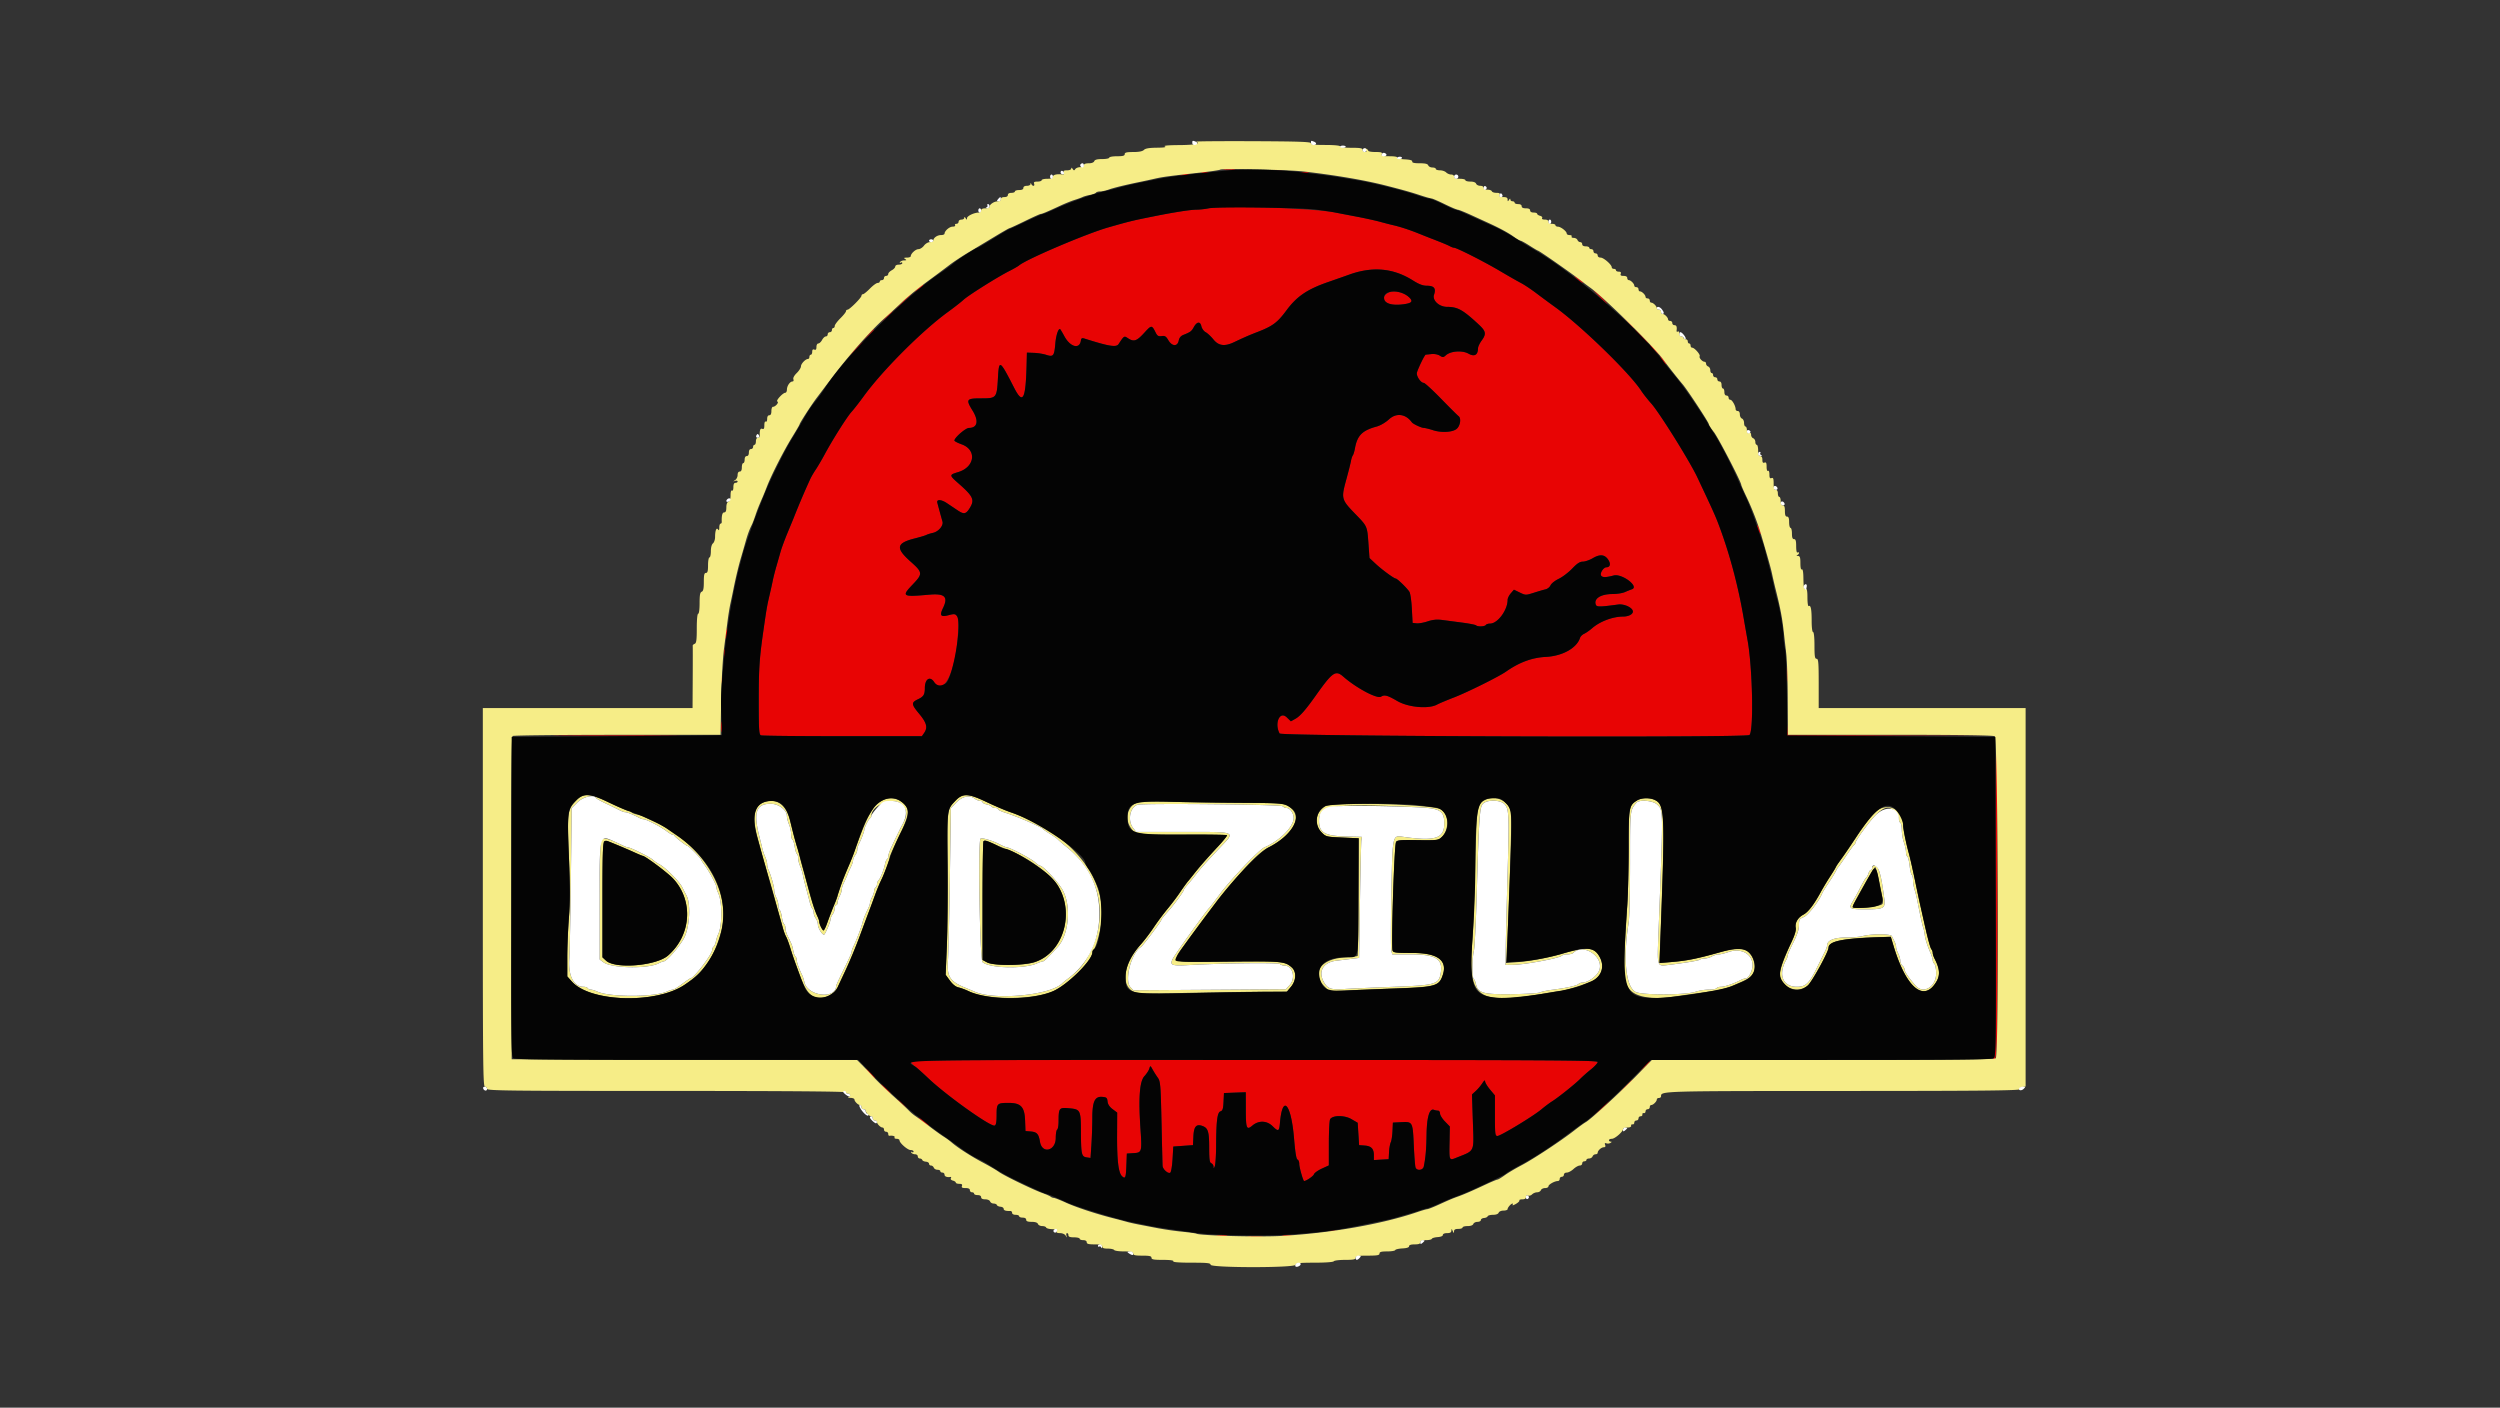 <svg xmlns="http://www.w3.org/2000/svg" viewBox="0 0 400 225.225"><rect x="0" y="0" width="400" height="225.225" fill="#333333" stroke="none"/><g fill-rule="evenodd"><path fill="#e80404" d="M195.885 27.19c.399.049 1.109.05 1.576.001.467-.048.14-.089-.727-.09-.867-.001-1.249.039-.849.089m8.113 0c.402.05 1.061.05 1.464 0 .402-.05.073-.091-.732-.091-.805 0-1.135.041-.732.091m-11.712.446c.279.054.735.054 1.014 0 .278-.053.05-.097-.507-.097-.558 0-.786.044-.507.097m15.991 0c.279.054.735.054 1.014 0 .278-.053.05-.097-.507-.097-.558 0-.786.044-.507.097m-19.088.292c-.446.143-.469.18-.112.18.247 0 .703-.081 1.013-.18.446-.143.469-.18.113-.18-.248 0-.704.081-1.014.18m4.167 5.409c-.496.108-1.357.201-1.915.207-1.01.012-3.555.408-6.756 1.052-3.616.728-3.753.761-7.32 1.775-3.487.99-13.103 5.083-14.302 6.087-.186.156-.879.555-1.541.887-1.824.914-6.591 3.907-7.355 4.618-.372.346-1.487 1.217-2.478 1.937-4.147 3.011-10.461 9.327-13.498 13.501-.721.991-1.59 2.106-1.931 2.477-.72.786-3.002 4.39-4.286 6.771-.489.907-1.15 2.033-1.468 2.503-.319.47-.718 1.16-.887 1.534a127.896 127.896 0 0 0-2.593 6.084c-.098.248-.553 1.352-1.011 2.453-.457 1.101-.963 2.469-1.123 3.04-.161.571-.469 1.647-.684 2.39a33.889 33.889 0 0 0-.569 2.252 88.636 88.636 0 0 1-.551 2.478c-.359 1.523-.458 2.101-.978 5.743-.607 4.246-.714 5.891-.714 10.967 0 4.74.045 5.444.357 5.563.196.075 6.068.137 13.05.137h12.694l.351-.501c.622-.888.432-1.629-.795-3.104-1.268-1.523-1.283-1.784-.139-2.327.858-.407 1.059-.741 1.059-1.759 0-1.458.818-1.998 1.485-.98 1.512 2.307 3.458-1.655 3.817-7.771.175-2.981.004-3.325-1.458-2.932-1.309.353-1.527.089-.934-1.137.865-1.79.289-2.359-2.168-2.14-4.378.389-4.521.301-2.674-1.635 1.62-1.699 1.6-1.919-.32-3.626-2.477-2.202-2.336-2.984.675-3.741.806-.202 1.62-.447 1.81-.545.189-.098.67-.249 1.067-.336.888-.195 1.707-1.166 1.523-1.805-.209-.728-.742-2.679-.829-3.035-.137-.558.639-.515 1.537.085l1.726 1.156c1.007.675 1.332.608 1.948-.402.788-1.293.534-1.84-1.81-3.902-1.522-1.34-1.524-1.376-.06-1.82 2.684-.814 3.022-3.556.547-4.446-.634-.228-1.152-.497-1.152-.599 0-.461 1.799-2.023 2.331-2.023 1.358 0 1.599-1.107.597-2.737-1.133-1.84-1.03-1.992 1.343-1.992 2.477 0 2.515-.047 2.697-3.266.169-3.007.275-2.942 2.588 1.577 1.412 2.758 1.86 1.899 1.999-3.829l.044-1.802 1.126.04c.619.022 1.509.166 1.977.32 1.125.369 1.279.178 1.444-1.791.121-1.435.531-2.595.809-2.285.056.062.351.568.656 1.126.934 1.704 2.413 2.092 2.621.687.06-.405.172-.474.563-.35 3.976 1.259 5.103 1.443 5.47.89.907-1.365.881-1.349 1.515-.933.93.61 1.381.461 2.58-.851 1.189-1.301 1.217-1.301 1.848-.044.26.518.438.621.948.546.52-.077.706.038 1.071.657.597 1.011 1.467 1.048 1.663.071.093-.464.332-.756.76-.925 1.109-.438 1.28-.566 1.649-1.232.5-.902 1.037-.963 1.218-.138.079.362.387.786.684.945.297.159.854.68 1.238 1.159.821 1.021 1.795 1.154 3.282.448 1.611-.764 2.449-1.129 3.702-1.613 2.51-.97 3.247-1.517 4.719-3.505 1.65-2.227 3.317-3.358 6.648-4.512 1.119-.388 2.642-.924 3.385-1.191 3.734-1.342 7.047-1.043 10.16.917 1.016.639 1.617.866 2.297.866 1.12 0 1.456.434 1.108 1.432-.312.894.814 1.946 2.082 1.946 1.703 0 2.532.462 5.09 2.842 1.146 1.065 1.219 1.5.435 2.564-.31.419-.567.971-.571 1.226-.016 1.079-.572 1.388-1.529.85-1.002-.563-2.857-.424-3.626.273-.388.35-.482.355-.956.05-.3-.192-.865-.303-1.314-.257-.434.045-.857.087-.941.095-.159.015-1.153 2.038-1.401 2.851-.159.522.592 1.668 1.093 1.668.161 0 1.404 1.14 2.762 2.534 1.357 1.394 2.62 2.65 2.807 2.791.443.337.277 1.504-.287 2.014-.617.558-2.45.672-3.787.234-.616-.201-1.282-.366-1.482-.366-.379 0-1.722-.625-1.917-.893-.994-1.363-2.493-1.561-3.665-.483-.556.512-1.374.991-1.966 1.152-2.317.632-3.106 1.423-3.48 3.49-.09.496-.243 1.002-.34 1.126-.098.124-.232.53-.298.901-.067.372-.384 1.633-.704 2.804-.897 3.272-.886 3.314 1.525 5.801 1.782 1.841 1.779 1.831 1.973 4.561l.169 2.357.972.91c1.015.95 2.955 2.374 3.234 2.374.235 0 1.885 1.609 2.193 2.139.144.248.316 1.464.381 2.703l.119 2.252.626.072c.345.04 1.144-.1 1.777-.31.821-.273 1.478-.338 2.301-.23l3.217.423c1.137.149 2.142.346 2.234.439.245.248 1.394.206 1.556-.056.077-.124.387-.225.689-.225 1.206 0 2.802-2.157 2.802-3.786 0-.258.228-.732.507-1.053l.507-.585.935.455c.924.448.954.448 2.253.035.724-.231 1.57-.478 1.879-.549.31-.071.665-.361.789-.645.123-.284.714-.75 1.311-1.035.598-.286 1.565-1.02 2.149-1.633.792-.83 1.228-1.114 1.709-1.114.356 0 1.084-.256 1.618-.569 1.133-.664 1.895-.58 2.452.271.43.656.296 1.199-.298 1.199-.473 0-1.08.952-.847 1.33.196.317.776.312 2.007-.017 1.33-.356 4.16 1.796 2.905 2.209-.216.071-.713.271-1.104.443-.39.173-1.282.314-1.981.314-1.89 0-3.047.741-2.674 1.714.142.369.649.364 3.563-.034.998-.136 2.365.514 2.365 1.124 0 .438-.702.8-1.551.8-1.648 0-3.705.769-4.952 1.852-.418.363-.998.769-1.29.902-.292.133-.588.422-.658.642-.525 1.654-2.822 2.93-5.513 3.063-2.17.108-4.229.872-6.336 2.351-1.143.803-6.184 3.307-8.303 4.125-1.177.454-2.409.973-2.738 1.152-1.353.74-4.612.445-6.356-.574-1.581-.924-2.041-1.045-2.602-.69-.613.388-3.962-1.393-6.026-3.205-1.249-1.097-1.723-.768-4.463 3.096-1.576 2.222-2.457 3.225-3.203 3.642l-.726.406-.674-.645c-1.112-1.065-2.001.969-1.132 2.591.246.461 74.44.708 75.16.25.716-.454.528-10.623-.28-15.13-.167-.929-.469-2.652-.672-3.828-.886-5.143-2.294-10.356-4.015-14.865-.519-1.359-.956-2.324-3.362-7.424-1.212-2.572-6.067-10.348-7.362-11.794-.574-.641-1.306-1.571-1.627-2.066-1.817-2.804-9.643-10.405-13.761-13.365a184.003 184.003 0 0 1-2.998-2.213c-.845-.64-1.949-1.376-2.452-1.635-.503-.258-2.029-1.13-3.392-1.936-2.506-1.484-6.902-3.711-7.322-3.711-.126 0-.405-.097-.62-.215-.399-.219-1.268-.581-2.868-1.197a168.33 168.33 0 0 1-2.119-.84c-1.446-.587-2.989-1.095-4.075-1.344a68.227 68.227 0 0 1-2.14-.55c-.743-.204-2.415-.573-3.716-.821-1.301-.248-2.872-.549-3.491-.67-3.533-.69-17.976-1.165-20.27-.666m59 11.308c.377.337.774.616.884.619.109.004-.093-.215-.451-.485-.998-.753-1.191-.814-.433-.134m-105.509 1.554c-.785.688-.785.689-.063.208.399-.265.785-.579.858-.697.217-.351.037-.241-.795.489m75.516.54c-1.246.523-1.245 1.483.001 1.895.86.283 3.346.026 3.474-.359.278-.835-2.366-2.003-3.475-1.536m33.605.784c.611.619 1.16 1.126 1.222 1.126.062 0-.386-.507-.996-1.126-.61-.62-1.16-1.127-1.222-1.127-.062 0 .386.507.996 1.127m-111.605.844-1.458 1.52 1.521-1.457c1.412-1.354 1.623-1.583 1.457-1.583-.034 0-.719.684-1.52 1.52m-2.594 2.365-.891.957.958-.89c.526-.49.957-.921.957-.957 0-.171-.196 0-1.024.89m118.582.676c.933.994 1.135 1.173 1.135 1.004 0-.036-.481-.518-1.069-1.07l-1.07-1.004 1.004 1.07m-121.51 2.252-.891.957.958-.89c.89-.828 1.06-1.024.89-1.024-.037 0-.468.43-.957.957m123.659.169c.61.619 1.16 1.126 1.222 1.126.062 0-.387-.507-.997-1.126-.61-.62-1.16-1.126-1.222-1.126-.062 0 .387.506.997 1.126m-125.796 2.196-1.231 1.295 1.295-1.231c.712-.677 1.295-1.26 1.295-1.295 0-.167-.215.028-1.359 1.231m127.936-.057c.42.434.814.789.876.789.062 0-.231-.355-.651-.789-.42-.433-.815-.788-.877-.788-.062 0 .231.355.652.788m1.351 1.69c.265.371.532.675.594.675.062 0-.104-.304-.369-.675-.264-.372-.532-.676-.594-.676-.061 0 .104.304.369.676m15.098 26.381c-.004.079.14.485.321.901.181.417.33.606.33.42.001-.324-.635-1.614-.651-1.321m-164.973 17.212c-.085.452-.109.867-.054.922.055.055.17-.27.254-.722.085-.452.109-.866.054-.921-.055-.056-.169.269-.254.721m-.289 3.254c0 .557.044.785.098.506a3.247 3.247 0 0 0 0-1.013c-.054-.279-.098-.051-.098.507m170.064 3.265c-.001 1.115.037 1.6.084 1.077.048-.523.048-1.435.002-2.027-.047-.592-.086-.165-.086.95m-170.502.676c.001.867.042 1.194.091.727a8.462 8.462 0 0 0-.002-1.577c-.05-.399-.09-.017-.089.85m-.004 7.883c.001.743.043 1.02.094.615a5.967 5.967 0 0 0-.003-1.351c-.051-.339-.092-.007-.091.736m170.515.225.023 1.126 16.498.002 16.498.003-16.429-.06-16.429-.06-.092-1.069-.092-1.068.023 1.126m-195.528 1.182c4.552.034 12.001.034 16.554 0 4.552-.034.827-.062-8.277-.062-9.105 0-12.83.028-8.277.062m228.944 25.698c.054 23.885.033 25.616-.325 25.879-.211.155-.283.282-.16.282.757 0 .764-.216.764-26.046 0-14.027-.076-25.551-.169-25.609-.093-.057-.143 11.415-.11 25.494m-173.567 26.555c.17.217.512.54.76.719.248.178 1.16.997 2.027 1.82 2.904 2.755 9.984 7.802 10.608 7.562.229-.088.315-.555.315-1.712 0-1.825.088-1.912 1.915-1.913 1.954-.002 2.556.63 2.637 2.767l.066 1.736.827.069c1.009.084 1.279.383 1.494 1.653.337 1.988 2.521 1.46 2.521-.61 0-.659.101-1.26.225-1.337.124-.076.227-.665.228-1.308.006-2.159.084-2.258 1.654-2.115 1.85.167 1.906.277 1.924 3.779.018 3.606.098 3.963.911 4.082l.626.092.143-2.152a78.84 78.84 0 0 0 .144-4.218c.001-2.658.391-3.498 1.577-3.403.694.055.797.145.859.739.046.451.314.858.806 1.227l.737.552-.018 3.502c-.022 4.161.216 6.154.796 6.68.539.488.621.261.701-1.939l.061-1.689 1.068-.069c1.348-.086 1.371-.166 1.112-3.985-.331-4.879-.131-7.513.633-8.333.345-.372.699-.911.786-1.199.157-.521.16-.52.532.148.205.369.576.955.824 1.301.416.582.461 1.119.594 7.171.079 3.599.155 6.716.169 6.928.038.575.958 1.362 1.251 1.07.131-.131.289-1.119.351-2.198l.112-1.96 1.577-.113 1.576-.112.067-1.406c.076-1.596.468-2.031 1.482-1.646.866.33 1.041.912 1.041 3.463 0 1.886.068 2.382.338 2.485.186.072.345.311.354.531.014.352.04.345.209-.049.107-.248.202-1.768.212-3.378.024-3.969.192-5.248.71-5.412.327-.104.422-.41.476-1.526l.066-1.396 1.746-.065 1.745-.066.004 2.656c.004 3.184.117 3.467 1.064 2.67.998-.839 2.293-.8 3.212.098.939.918 1.068.863 1.187-.507.406-4.675 1.793-3.131 2.26 2.516.182 2.195.36 3.277.55 3.34.155.052.282.372.282.711 0 .539.621 2.724.775 2.724.336 0 1.482-.785 1.575-1.081.067-.211.63-.616 1.251-.901l1.129-.518.003-3.536c.002-1.945.094-3.68.206-3.856.412-.652 2.297-.66 3.403-.014l1.005.586.112 1.789.113 1.788.901.068c1.057.079 1.464.514 1.464 1.563v.757l1.182-.068 1.183-.068.061-1.126c.033-.62.158-1.329.277-1.577.12-.247.244-1.058.277-1.802l.06-1.351 1.314-.068c1.855-.096 1.86-.088 2.03 3.652.081 1.786.209 3.409.284 3.605.216.562 1.186.451 1.313-.151.293-1.388.414-2.763.449-5.123.041-2.797.467-4.232 1.176-3.96.187.072.484.131.66.131.176 0 .319.207.319.461s.353.825.783 1.268l.783.806-.049 2.544c-.056 2.941-.064 2.922 1.095 2.455 3.033-1.225 2.811-.732 2.642-5.845l-.141-4.28.615-.563a7.495 7.495 0 0 0 1.046-1.238c.281-.439.432-.545.433-.303 0 .205.355.797.789 1.316l.788.944v3.244c0 2.948.036 3.245.397 3.245.507 0 5.701-3.143 7.036-4.257.557-.466 1.317-1.035 1.689-1.266.964-.598 3.707-2.788 4.504-3.596a24.862 24.862 0 0 1 1.746-1.541c.588-.471 1.07-1.002 1.07-1.18 0-.279-7.416-.322-55.096-.322-52.439 0-55.08.019-54.786.394m117.302.675-.776.845.844-.776c.786-.723.949-.913.777-.913-.038 0-.418.38-.845.844m-123.862 1.07c.42.434.815.789.877.789.062 0-.231-.355-.652-.789-.42-.433-.814-.788-.876-.788-.062 0 .231.355.651.788m120.946 2.027c-.547.558-.944 1.014-.882 1.014.062 0 .56-.456 1.107-1.014.547-.557.944-1.013.882-1.013-.062 0-.56.456-1.107 1.013m-118.468.451c.42.433.814.788.876.788.062 0-.231-.355-.651-.788-.42-.434-.815-.789-.877-.789-.062 0 .231.355.652.789m2.027 1.759c0 .039.329.369.732.732l.732.662-.662-.732c-.616-.682-.802-.836-.802-.662m112.379 1.45-1.231 1.295 1.295-1.231c1.204-1.144 1.399-1.359 1.231-1.359-.035 0-.618.583-1.295 1.295m-109.021 1.484c.329.41 1.597 1.375 1.597 1.216 0-.05-.431-.433-.958-.851-.526-.419-.814-.583-.639-.365m65.842 18.097c.217.057.572.057.788 0 .217-.057.04-.103-.394-.103-.433 0-.611.046-.394.103m-18.13.683c.402.05 1.061.05 1.463 0 .403-.05.074-.09-.732-.09-.805 0-1.134.04-.731.09m10.589.001c.405.05 1.013.049 1.351-.003.339-.051.008-.092-.736-.091-.743.002-1.02.044-.615.094m-5.515.228c.592.046 1.504.046 2.027-.002.523-.047.038-.085-1.077-.084-1.115 0-1.542.039-.95.086"/><path fill="#f6ed87" d="M191.387 22.671c.787.321-.251.529-2.718.543-1.744.01-2.581.086-2.295.209.306.132-.104.199-1.279.21-1.22.011-1.829.115-2.067.353-.226.227-.79.338-1.706.338-1.065 0-1.367.075-1.367.338 0 .26-.288.338-1.239.338-.681 0-1.239.101-1.239.225s-.509.225-1.133.225c-.799 0-1.171.1-1.263.338-.08.209-.422.338-.893.338-.499 0-.765.108-.765.31 0 .184-.239.309-.588.309-.324 0-.679.14-.789.31-.167.26-.235.255-.421-.028-.148-.226-.223-.245-.225-.056-.002.161-.289.281-.672.281-.516 0-.638.081-.533.355.087.225.023.339-.176.311-.863-.12-1.551.034-1.551.348 0 .244-.25.338-.9.338-.496 0-.901.101-.901.225s-.301.225-.669.225c-.502 0-.636.084-.539.338.071.186.026.338-.101.338s-.281-.127-.344-.282c-.091-.225-.117-.225-.131 0-.01.155-.272.282-.581.282-.351 0-.563.127-.563.338 0 .225-.225.337-.676.337-.372 0-.676.102-.676.226 0 .124-.253.225-.563.225-.35 0-.563.127-.563.338 0 .21-.212.338-.563.338-.35 0-.563.127-.563.337 0 .198-.21.341-.507.345-.581.009-1.295.484-1.295.863 0 .141-.304.256-.675.256-.451 0-.676.113-.676.338 0 .186-.17.338-.378.338-.727 0-1.874.544-1.878.89-.003.307-.029.309-.221.011-.146-.225-.22-.244-.222-.056-.002.154-.206.281-.454.281-.25 0-.451.15-.451.338a.346.346 0 0 1-.351.338c-.193 0-.288.101-.212.225.078.126-.093.225-.387.225-.513 0-1.302.684-1.302 1.129 0 .122-.26.223-.579.223-.594 0-1.223.455-1.223.884 0 .133-.239.242-.531.242-.304 0-.713.241-.955.563-.232.309-.629.563-.882.563-.459 0-1.235.709-1.235 1.129 0 .122-.279.224-.62.226-.482.002-.544.051-.281.221.274.178.245.219-.156.222-.271.002-.566.121-.654.264-.1.161-.062.199.099.099.143-.088.26-.053.26.078s-.253.238-.563.238c-.318 0-.563.131-.563.3 0 .165-.253.436-.563.601-.31.166-.563.436-.563.601 0 .165-.152.3-.338.3a.339.339 0 0 0-.338.338.339.339 0 0 1-.337.338c-.186 0-.338.101-.338.225s-.156.225-.347.225c-.191 0-.744.406-1.23.901-.485.496-.988.901-1.117.901a.239.239 0 0 0-.234.243c0 .317-1.918 2.235-2.235 2.235a.244.244 0 0 0-.243.242c0 .134-.405.645-.901 1.135-.495.491-.9 1.04-.9 1.221 0 .181-.102.329-.226.329-.124 0-.225.153-.225.338a.339.339 0 0 1-.338.338.339.339 0 0 0-.338.338c0 .186-.134.338-.299.338-.165 0-.436.253-.601.563-.166.31-.437.563-.602.563-.168 0-.299.243-.299.556 0 .402-.094.52-.338.426-.235-.09-.338.016-.338.345 0 .261-.101.475-.225.475s-.225.152-.225.338c0 .185-.101.337-.223.337-.399 0-1.129.766-1.129 1.184 0 .225-.303.704-.673 1.066-.412.403-.62.792-.538 1.006.076.199.013.348-.148.348-.399 0-.878.699-.886 1.295-.004.279-.116.507-.25.507-.406 0-1.59 1.303-1.278 1.407.32.107-.304.845-.715.845-.133 0-.242.304-.242.676 0 .45-.112.675-.337.675-.213 0-.338.215-.338.577 0 .327-.098.516-.225.437-.133-.082-.226.156-.226.574 0 .541-.081.682-.338.583-.318-.122-.433.21-.398 1.152.006.154-.13.281-.302.281-.184 0-.313.233-.313.563 0 .31-.101.563-.225.563s-.226.152-.226.338a.339.339 0 0 1-.337.338c-.211 0-.338.213-.338.563s-.128.563-.338.563c-.21 0-.338.213-.338.563 0 .31-.101.563-.225.563s-.225.304-.225.676c0 .45-.113.675-.338.675-.209 0-.338.212-.338.552 0 .304-.177.666-.394.806-.376.241-.376.247 0 .13.217-.067.394-.024.394.096s-.152.218-.338.218c-.226 0-.338.227-.338.689 0 .402-.093.631-.225.55-.136-.084-.225.215-.225.751 0 .583-.117.935-.338 1.02-.212.081-.338.425-.338.925 0 .556-.101.795-.338.795-.304 0-.436.504-.398 1.52.006.155-.08.282-.19.282s-.201.279-.203.619c-.003.425-.064.525-.194.319-.253-.398-.479.166-.479 1.192 0 .409-.152.869-.337 1.023-.207.171-.338.665-.338 1.266 0 .543-.102.986-.225.986-.124 0-.226.558-.226 1.239 0 .951-.078 1.239-.338 1.239-.265 0-.337.31-.337 1.44 0 1.072-.087 1.473-.338 1.569-.259.099-.338.526-.338 1.826 0 .981-.095 1.696-.225 1.696-.136 0-.226.931-.226 2.341 0 1.879-.067 2.366-.339 2.471-.187.072-.327.209-.312.306.016.096.017 2.379.002 5.074l-.026 4.898H77.252v30.293c0 26.777.039 30.293.338 30.293.186 0 .338.152.338.338 0 .298 3.341.338 28.716.338 18.994 0 28.716.076 28.716.225 0 .124.152.225.338.225.409 0 .449.368.057.527-.155.062-.003.121.337.131.341.01.62.126.62.259 0 .312.573.885.885.885.132 0 .241.152.241.338 0 .185.152.337.338.337.185 0 .338.109.338.242 0 .312.573.885.884.885.133 0 .242.152.242.337 0 .186.152.338.337.338.186 0 .338.109.338.242 0 .311.573.884.885.884.133 0 .241.152.241.338 0 .186.152.338.338.338.186 0 .338.152.338.338 0 .186.076.326.169.311.509-.08.966.056.845.252-.077.124.069.225.324.225s.464.109.464.243c0 .424 1.298 1.559 1.784 1.559.258 0 .468.107.468.239 0 .131-.117.166-.26.077-.161-.099-.199-.061-.099.1.088.143.357.26.598.26.24 0 .437.152.437.338a.33.33 0 0 0 .319.337c.175 0 .354.106.397.236.044.129.305.252.582.273.277.021.504.168.504.328 0 .159.141.289.313.289.173 0 .372.153.444.338.071.186.335.338.587.338.252 0 .457.102.457.225 0 .124.152.226.338.226.186 0 .338.152.338.337 0 .299.424.455.974.359.102-.017.117.079.034.214-.086.139.053.3.321.37.26.068.473.213.473.322 0 .11.25.199.556.199.402 0 .52.094.426.338-.098.256.041.338.57.338.472 0 .7.11.7.338 0 .186.152.338.338.338.186 0 .338.101.338.225s.253.225.563.225c.35 0 .563.128.563.338 0 .223.223.338.652.338.371 0 .707.145.781.338.071.186.327.338.568.338.241 0 .474.105.517.235.043.129.305.252.582.273.277.021.504.168.504.328 0 .266.341.377 1.069.35.155-.006.282.131.282.303 0 .183.233.312.563.312.31 0 .563.102.563.226 0 .123.253.225.563.225.35 0 .563.127.563.338 0 .242.248.337.877.337.572 0 .922.118 1.006.338.072.186.378.338.681.338.304 0 .586.104.628.23.043.127.461.245.93.262.611.023.82.118.738.333-.081.209.085.301.541.301.38 0 .765.167.911.394.242.376.248.376.131 0-.067-.216-.024-.394.096-.394s.218.152.218.338c0 .244.25.338.901.338.495 0 .901.101.901.225s.253.225.563.225c.35 0 .563.128.563.338 0 .26.288.338 1.239.338.951 0 1.238.079 1.238.338 0 .243.249.338.888.338.488 0 .95.101 1.027.225.076.124.792.225 1.59.225 1.139 0 1.45.073 1.45.338 0 .266.313.338 1.464.338s1.464.072 1.464.338c0 .272.352.338 1.815.338 1.153 0 1.765.082 1.676.225-.09.146.936.225 2.915.225 2.528 0 3.054.057 3.054.329 0 .504 13.401.514 13.594.011.107-.279.656-.34 3.052-.34 1.705 0 2.98-.094 3.061-.225.076-.124.893-.225 1.815-.225 1.34 0 1.676-.068 1.676-.338 0-.274.363-.338 1.914-.338 1.552 0 1.915-.064 1.915-.338 0-.259.285-.338 1.22-.338.671 0 1.253-.096 1.295-.213.041-.117.556-.237 1.145-.267.705-.036 1.069-.155 1.069-.35 0-.195.308-.296.901-.296.651 0 .901-.094.901-.338 0-.243.248-.338.882-.338.486 0 .916-.096.958-.215.041-.118.455-.24.919-.271.513-.034.845-.171.845-.348 0-.174.272-.292.676-.292.487 0 .68-.11.691-.394.014-.337.044-.329.209.056.166.386.196.394.21.057.011-.285.204-.394.691-.394.372 0 .676-.102.676-.226 0-.123.358-.225.795-.225.5 0 .844-.126.925-.338.072-.185.373-.338.669-.338.296 0 .539-.13.539-.289 0-.16.226-.307.503-.328.277-.021.539-.144.582-.273.043-.13.428-.236.855-.236.483 0 .826-.128.906-.337.074-.193.41-.338.782-.338.358 0 .651-.109.651-.242 0-.261.554-.884.786-.884.078 0 .08.099.005.22-.075.122.165.049.532-.162.368-.211.62-.463.561-.559-.06-.096.151-.175.468-.175.379 0 .576-.124.576-.362 0-.226.125-.314.331-.235.183.07.48-.02.66-.201.181-.181.541-.328.802-.328.26 0 .532-.152.603-.338.071-.186.372-.338.669-.338.296 0 .54-.127.541-.281.001-.291.99-.845 1.507-.845.161 0 .293-.152.293-.338 0-.186.152-.338.337-.338a.339.339 0 0 0 .338-.338c0-.19.202-.337.461-.337.253 0 .733-.254 1.067-.563.334-.31.786-.564 1.004-.564.218 0 .396-.152.396-.337 0-.186.152-.338.338-.338.186 0 .338-.102.338-.225 0-.124.192-.226.426-.226.235 0 .485-.152.556-.337a.555.555 0 0 1 .475-.338c.189 0 .345-.109.345-.242 0-.356.591-.884.99-.884.232 0 .299-.126.202-.377-.105-.275-.051-.342.197-.246a.83.83 0 0 0 .658-.071c.225-.142.235-.201.036-.204-.155-.002-.282-.105-.282-.229 0-.123.211-.225.468-.225.486 0 1.785-1.134 1.785-1.559 0-.133.304-.243.675-.243.421 0 .655-.106.62-.281-.031-.155.07-.256.225-.225s.281-.096.281-.282a.34.34 0 0 1 .338-.338.339.339 0 0 0 .338-.338c0-.185.152-.337.338-.337.186 0 .313-.127.282-.282-.031-.155.07-.256.225-.225s.281-.096.281-.282a.34.34 0 0 1 .338-.338.339.339 0 0 0 .338-.337c0-.186.109-.338.241-.338.312 0 .885-.573.885-.885 0-.133.152-.241.338-.241.186 0 .338-.116.338-.257 0-.862-.24-.855 29.11-.862 22.243-.006 28.31-.067 28.266-.284-.031-.152.172-.311.45-.353l.507-.077v-60.555h-33.108v-3.941c0-3.354-.05-3.942-.338-3.942-.276 0-.338-.387-.338-2.139 0-1.277-.091-2.14-.225-2.14-.131 0-.225-.744-.225-1.783 0-1.878-.14-2.576-.474-2.369-.111.069-.202-.54-.202-1.353 0-1.061-.079-1.461-.281-1.421-.311.063-.331-.04-.369-1.927-.016-.809-.111-1.255-.251-1.169-.139.085-.225-.298-.225-1.001 0-.928-.073-1.142-.394-1.157-.236-.01-.281-.063-.113-.131.155-.063.282-.213.282-.334 0-.12-.102-.157-.225-.08-.139.086-.226-.298-.226-1 0-.863-.082-1.14-.337-1.14-.244 0-.338-.25-.338-.901 0-.495-.102-.901-.226-.901-.123 0-.225-.405-.225-.9 0-.651-.094-.901-.338-.901-.244 0-.337-.251-.337-.901 0-.651-.094-.901-.338-.901-.225 0-.338-.225-.338-.676 0-.371-.101-.675-.225-.675s-.226-.254-.226-.564c0-.35-.127-.563-.337-.563-.25 0-.338-.262-.338-1.006 0-.802-.069-.98-.338-.877-.257.099-.338-.042-.338-.583 0-.418-.093-.656-.225-.574-.134.083-.225-.183-.225-.655 0-.614-.077-.765-.338-.665-.247.094-.338-.028-.338-.458 0-.372-.124-.587-.338-.587-.244 0-.338-.25-.338-.901 0-.495-.101-.901-.225-.901s-.225-.206-.225-.457c0-.252-.152-.516-.338-.588-.186-.071-.338-.318-.338-.548 0-.281-.112-.377-.338-.29-.247.095-.337-.028-.337-.458 0-.323-.102-.587-.226-.587-.124 0-.225-.256-.225-.57 0-.313-.152-.628-.338-.7-.186-.071-.338-.372-.338-.668 0-.329-.131-.539-.337-.539-.186 0-.338-.132-.338-.293 0-.517-.554-1.505-.845-1.507-.155-.001-.281-.154-.281-.34a.339.339 0 0 0-.338-.338c-.21 0-.338-.212-.338-.563 0-.309-.101-.563-.225-.563s-.226-.253-.226-.563c0-.35-.127-.563-.337-.563a.339.339 0 0 1-.338-.338.339.339 0 0 0-.338-.338.339.339 0 0 1-.338-.337c0-.186-.101-.338-.225-.338s-.225-.206-.225-.458c0-.251-.152-.516-.338-.587-.186-.071-.338-.271-.338-.443 0-.173-.109-.314-.241-.314-.363 0-.932-.642-.783-.884.154-.249-.826-1.368-1.198-1.368-.14 0-.256-.152-.256-.338 0-.186-.101-.338-.225-.338s-.225-.152-.225-.338a.339.339 0 0 0-.338-.338c-.186 0-.338-.101-.338-.225s-.152-.225-.337-.225c-.191 0-.338-.202-.338-.464 0-.271-.1-.402-.241-.315-.132.082-.221.011-.198-.156.084-.611-.019-.867-.35-.867a.339.339 0 0 1-.337-.338.339.339 0 0 0-.338-.338c-.186 0-.338-.108-.338-.241 0-.312-.573-.885-.885-.885-.133 0-.241-.152-.241-.338a.339.339 0 0 0-.338-.337c-.186 0-.338-.109-.338-.242 0-.312-.573-.885-.885-.885-.132 0-.241-.152-.241-.337a.339.339 0 0 0-.338-.338c-.186 0-.338-.109-.338-.242 0-.311-.573-.884-.885-.884-.132 0-.241-.152-.241-.338a.339.339 0 0 0-.338-.338c-.185 0-.338-.109-.338-.241 0-.312-.573-.885-.884-.885-.133 0-.242-.152-.242-.338 0-.214-.215-.338-.587-.338-.429 0-.552-.091-.457-.338.088-.229-.012-.338-.314-.338-.244 0-.443-.101-.443-.225s-.152-.225-.338-.225c-.186 0-.338-.109-.338-.243 0-.424-1.299-1.559-1.785-1.559-.265 0-.467-.146-.467-.338a.339.339 0 0 0-.338-.337.339.339 0 0 1-.338-.338.339.339 0 0 0-.338-.338c-.186 0-.338-.101-.338-.225s-.253-.226-.563-.226c-.35 0-.563-.127-.563-.337 0-.186-.141-.338-.314-.338-.172 0-.372-.152-.443-.338-.071-.186-.341-.338-.6-.338-.259 0-.409-.101-.332-.225.077-.124-.07-.225-.325-.225s-.463-.111-.463-.246c0-.353-.944-1.089-1.408-1.098-.217-.004-.394-.109-.394-.233 0-.124-.254-.225-.563-.225-.351 0-.563-.128-.563-.338 0-.212-.214-.338-.577-.338-.351 0-.518-.094-.427-.24.081-.133-.064-.296-.325-.364-.26-.068-.473-.214-.473-.323 0-.109-.253-.199-.563-.199-.35 0-.563-.128-.563-.338 0-.225-.225-.338-.676-.338-.45 0-.676-.112-.676-.338 0-.21-.212-.337-.563-.337-.309 0-.563-.102-.563-.226 0-.123-.152-.225-.337-.225-.186 0-.34-.126-.342-.281-.002-.188-.076-.169-.222.056-.186.289-.218.281-.221-.056-.003-.29-.189-.394-.704-.394-.529 0-.668-.083-.57-.338.097-.253-.035-.338-.52-.338-.357 0-.688-.114-.734-.254-.047-.139-.359-.253-.695-.253-.367 0-.61-.123-.61-.31 0-.176-.231-.309-.539-.309-.296 0-.597-.152-.668-.338-.082-.212-.426-.338-.925-.338-.438 0-.796-.101-.796-.225s-.405-.225-.9-.225c-.651 0-.901-.094-.901-.338 0-.192-.202-.338-.467-.338-.256 0-.618-.152-.804-.338-.186-.186-.635-.338-.998-.338-.362 0-.659-.101-.659-.225s-.243-.225-.539-.225c-.297 0-.598-.152-.669-.338-.093-.244-.476-.338-1.375-.338-.877 0-1.229-.083-1.19-.281.039-.194-.351-.303-1.245-.35-.748-.039-1.245-.158-1.169-.281.078-.126-.426-.214-1.225-.214-1.115 0-1.335-.061-1.228-.338.105-.273-.091-.338-1.021-.338-.632 0-1.15-.09-1.15-.201 0-.11-.166-.265-.37-.343-.309-.118-.323-.085-.085.201.235.284.221.343-.081.343-.201 0-.365-.152-.365-.338 0-.272-.35-.337-1.802-.337-1.051 0-1.802-.094-1.802-.226 0-.135-.938-.225-2.364-.225-1.772 0-2.351-.07-2.309-.281.044-.221-1.95-.29-9.291-.322-5.14-.022-9.219.012-9.063.076m17.172 4.764c5.239.607 9.893 1.405 13.288 2.281 2.746.708 3.897 1.034 5.33 1.507.888.294 1.729.534 1.868.534s1.08.405 2.091.901c1.011.495 1.962.901 2.114.901.152 0 1.069.363 2.038.807l2.775 1.271c1.888.863 3.263 1.607 4.144 2.243.483.348.97.634 1.081.634.111 0 .757.354 1.434.788.678.433 1.273.788 1.322.788.222 0 6.162 4.175 7.447 5.236.124.102.54.41.924.684 2.22 1.585 10.161 9.408 11.709 11.535.746 1.025 2.383 3.105 3.1 3.94.743.864 4.199 6.133 4.202 6.405.001.132.355.685.786 1.228.69.867 4.392 8.007 4.392 8.47 0 .098.404 1.021.899 2.052.823 1.718 1.757 4.136 2.251 5.833l.561 1.914c.767 2.61 1.076 3.747 1.256 4.618.101.495.35 1.559.552 2.364.691 2.75 1.011 4.392 1.229 6.307l.45 3.941c.127 1.115.235 4.485.241 7.489l.01 5.462h16.335c10.83 0 16.482.078 16.771.233.54.289.702 50.986.165 51.523-.207.208-6.652.27-27.646.269l-27.376-.001-2.592 2.648c-2.67 2.726-7.245 6.91-8.011 7.325-.238.129-1.041.711-1.785 1.292-2.119 1.659-6.586 4.606-8.48 5.596-.949.495-2.155 1.212-2.681 1.593-.525.381-1.047.693-1.158.693-.111 0-.932.341-1.824.758-2.206 1.031-3.5 1.594-4.438 1.932-.977.351-1.309.492-3.2 1.352-.831.378-1.619.687-1.752.687s-.872.216-1.643.478c-5.638 1.925-13.84 3.359-21.783 3.81-3.58.204-13.041-.054-13.55-.368-.088-.055-1.104-.196-2.258-.314a52.32 52.32 0 0 1-3.787-.539l-3.04-.584c-.743-.142-1.656-.347-2.027-.455a88.228 88.228 0 0 0-2.14-.567c-2.734-.691-5.963-1.754-7.618-2.51-.907-.414-1.773-.752-1.925-.752a.87.87 0 0 1-.491-.188c-.117-.104-.72-.372-1.34-.596-1.596-.578-6.178-2.804-6.982-3.393-.371-.272-1.486-.923-2.477-1.447-1.909-1.009-4.133-2.44-5.068-3.26a10.763 10.763 0 0 0-1.238-.905c-.372-.227-1.421-.98-2.331-1.674-.91-.695-1.914-1.433-2.232-1.642a7.015 7.015 0 0 1-1.064-.901c-.268-.287-1.392-1.332-2.497-2.323-1.105-.991-2.516-2.353-3.136-3.027a79.272 79.272 0 0 0-1.878-1.97l-.751-.745-27.628-.057-27.628-.057-.057-25.774c-.045-20.471.001-25.812.225-25.954.156-.099 7.702-.181 16.769-.183l16.487-.003.091-5.462c.052-3.099.247-6.68.451-8.277.198-1.549.459-3.576.579-4.506.12-.93.319-2.146.442-2.703.123-.556.346-1.62.495-2.363.362-1.81.848-3.832 1.218-5.068.167-.557.473-1.621.682-2.365.372-1.331.651-2.094 1.049-2.874.112-.218.363-.877.559-1.464.318-.952.539-1.506 1.23-3.094.108-.248.393-.957.633-1.577.722-1.86 2.695-5.728 3.99-7.824.669-1.082 1.216-2.019 1.216-2.082 0-.202 1.891-3.127 2.769-4.283a943.59 943.59 0 0 0 2.211-2.928c2.83-3.762 6.419-7.826 8.701-9.854.713-.633 1.955-1.778 2.76-2.543.806-.766 2.579-2.211 3.942-3.212a255.796 255.796 0 0 0 3.606-2.692c.621-.48 2.04-1.417 3.153-2.082a1000.15 1000.15 0 0 0 4.188-2.519c1.189-.72 2.228-1.31 2.307-1.31.079 0 1.179-.506 2.443-1.126 1.265-.619 2.39-1.126 2.501-1.126.214 0 .986-.326 3.198-1.351.743-.344 1.757-.751 2.252-.904.496-.153 1.066-.36 1.268-.46.201-.1.735-.251 1.185-.335.45-.085.874-.244.942-.354.067-.11.368-.199.668-.199.3 0 .928-.139 1.395-.309.81-.294 2.687-.752 5.128-1.25a113.25 113.25 0 0 0 2.252-.49c1.194-.276 2.187-.408 7.176-.96 1.717-.189 3.183-.406 3.258-.481.216-.216 10.968.021 13.328.294M92.147 128.149c-1.356 1.425-1.396 1.746-1.114 8.975.186 4.79.184 7.273-.01 9.813-.143 1.871-.259 4.727-.259 6.348l.002 2.946.732.818c2.964 3.313 13.493 3.606 18.061.504 3.173-2.155 4.801-4.569 5.877-8.712 1.62-6.241-3.183-13.958-10.839-17.413a48.11 48.11 0 0 1-1.676-.783c-.19-.1-.671-.254-1.068-.341-.397-.087-.78-.252-.85-.366-.071-.115-.282-.208-.47-.208-.187 0-1.496-.558-2.908-1.239-3.323-1.604-4.224-1.66-5.478-.342m60.598.097c-1.213 1.316-1.207 1.262-1.126 10.493.039 4.397-.017 10.073-.123 12.612l-.194 4.617.687.937c.442.603.928.989 1.366 1.085.374.082 1.092.349 1.596.592 3.004 1.452 10.217 1.455 13.547.006 2.261-.984 6.277-4.945 6.277-6.192 0-.188.093-.4.207-.47.34-.211 1.122-3.056 1.279-4.656.698-7.11-5.193-14.12-14.543-17.303-.801-.273-2.502-.995-3.78-1.605-3.106-1.484-3.916-1.502-5.193-.116m-57.373-.561c.071.114.811.527 1.646.918.835.39 1.787.854 2.116 1.031.329.176.744.321.922.321.301 0 1.321.415 2.25.915.215.116.519.211.675.212.428.001 2.744 1.197 3.636 1.878.432.329.885.599 1.007.599.122 0 .255.076.296.17.102.232 1.903 1.631 2.099 1.631.179 0 2.143 1.983 2.143 2.164 0 .065.241.441.535.836.775 1.038 1.943 3.224 1.943 3.635 0 .195.091.529.203.745.74 1.423.757 5.378.029 6.817-.096.19-.246.67-.334 1.067-.087.397-.252.78-.366.851-.114.07-.208.279-.208.464 0 .733-2.941 4.593-3.501 4.593-.067 0-.659.405-1.315.9-.656.496-1.321.901-1.477.901-.156 0-.602.144-.993.319-2.02.907-9.095.908-11.104.002-.39-.177-.866-.321-1.056-.321-.191 0-.41-.101-.486-.225-.077-.124-.373-.225-.659-.225-1.575 0-2.464-1.725-2.283-4.43.073-1.094.189-6.975.257-13.07l.125-11.081.912-.912c.913-.913 2.612-1.314 2.988-.705m60.61.123c.24.182.614.334.831.338.217.004.394.1.394.214 0 .115.303.274.673.356.371.081.731.241.802.355.071.115.325.208.566.208.24 0 .437.09.437.2 0 .109.532.366 1.182.57 1.925.605 5.772 2.275 6.025 2.615.062.083.569.431 1.126.773.557.341 1.115.737 1.239.878.124.141.725.659 1.335 1.15 5.247 4.219 6.793 10.638 3.99 16.562-.987 2.087-1.865 3.172-3.641 4.505-.412.309-.861.673-.997.809-1.91 1.905-10.751 2.751-13.976 1.336a57.915 57.915 0 0 0-1.351-.569c-2.683-1.083-3.145-1.805-2.934-4.584.077-1.009.211-6.872.298-13.029l.159-11.195.89-.911c.979-1.003 2.102-1.224 2.952-.581m-14.928.339c-1.544.941-2.283 2.323-4.397 8.227-.214.6-.714 1.819-1.291 3.153-.377.872-1.357 3.615-1.357 3.8 0 .102-.138.505-.307.896a65.45 65.45 0 0 0-1.397 3.581c-.211.588-.456 1.07-.543 1.07-.178 0-.681-1.021-.681-1.384 0-.131-.14-.557-.311-.947-.554-1.263-.805-2.022-1.388-4.201a234.934 234.934 0 0 0-.927-3.378 43.715 43.715 0 0 1-.529-2.027 17.73 17.73 0 0 0-.397-1.464c-.274-.827-.577-1.964-1.1-4.127-.635-2.631-2.222-3.737-4.252-2.965-1.518.577-1.842 2.301-1.02 5.431l.584 2.224c.158.599.401 1.443 1.297 4.505.308 1.052.738 2.573.956 3.378.219.805.54 1.971.715 2.59.175.619.429 1.532.565 2.027.136.496.363 1.104.505 1.351.141.248.443 1.059.671 1.802.228.743.491 1.554.584 1.802.093.248.504 1.363.913 2.477 1.144 3.115 2.062 3.968 3.901 3.623.773-.145 2.161-1.102 2.161-1.49 0-.106.547-1.338 1.216-2.739.669-1.401 1.741-3.966 2.383-5.7a539.889 539.889 0 0 1 1.469-3.941c.167-.434.577-1.549.911-2.478.335-.929.731-1.892.881-2.139.379-.626 1.473-3.544 1.473-3.931 0-.174.659-1.668 1.464-3.318 1.51-3.096 1.737-4.084 1.123-4.895-.95-1.255-2.587-1.599-3.875-.813m96.571-.159c-1.319.667-1.348.863-1.6 10.888-.128 5.065-.324 10.274-.436 11.574-.804 9.35.701 10.421 11.861 8.436 1.014-.18 2.036-.327 2.271-.327.547 0 4.279-1.196 5.168-1.656 1.371-.709 1.839-2.281 1.103-3.704-.864-1.672-2.009-1.791-5.992-.622-2.254.662-5.04 1.195-7.057 1.35l-1.989.154.109-1.759c.32-5.184.85-21.622.72-22.316-.345-1.834-2.476-2.869-4.158-2.018m24.283.094c-1.27.788-1.323 1.083-1.319 7.426.002 3.201-.101 7.442-.229 9.424-.716 11.101-.694 11.956.35 13.324.969 1.27 3.528 1.711 7.022 1.21l6.367-.914a12.815 12.815 0 0 0 3.266-.901c2.084-.899 2.541-1.143 2.912-1.552.64-.707.596-2.226-.092-3.231-.872-1.272-1.932-1.373-5.072-.486-3.611 1.021-5.228 1.344-7.841 1.564l-1.759.149.1-2.667c.81-21.785.783-22.596-.767-23.397-.834-.432-2.199-.408-2.938.051m-117.623.644c.915.987.93 1.714.069 3.256-.262.468-1.423 2.869-1.868 3.863-.203.452-.369.978-.369 1.169 0 .191-.09.402-.199.47-.11.068-.252.403-.317.745-.169.897-.716 2.283-1.023 2.589a1.07 1.07 0 0 0-.263.655c0 .216-.101.455-.225.532-.124.076-.226.31-.227.52 0 .209-.152.671-.337 1.026-.185.354-.337.777-.337.938 0 .162-.142.581-.317.932-.42.846-.746 1.662-.883 2.214-.22.883-.986 2.875-1.536 3.995-.105.215-.193.519-.193.676-.001.156-.559 1.398-1.239 2.759-.681 1.361-1.241 2.577-1.245 2.703-.071 2.182-4.579 1.626-5.074-.626-.086-.39-.232-.864-.325-1.054-.528-1.077-.9-2.102-.9-2.479 0-.236-.089-.485-.199-.553-.11-.068-.269-.491-.353-.942-.157-.834-.215-.988-.873-2.301-.207-.413-.376-.99-.376-1.282 0-.292-.096-.59-.213-.663-.116-.072-.28-.586-.363-1.142-.084-.556-.242-1.066-.351-1.134-.11-.068-.2-.396-.201-.729-.001-.334-.153-.897-.338-1.251-.185-.355-.336-.899-.336-1.209 0-.556-.557-2.508-.933-3.267a2.334 2.334 0 0 1-.193-.867c0-.262-.143-.795-.318-1.185a8.354 8.354 0 0 1-.442-1.273 97.03 97.03 0 0 0-.5-2.027c-.974-3.814-.5-5.18 1.798-5.18 1.298 0 2.615.989 2.615 1.965 0 .29.152.89.338 1.335.186.445.338 1.145.338 1.556 0 .411.095.807.212.879.117.072.28.586.364 1.142.083.556.241 1.066.35 1.134.11.068.2.381.2.695 0 .315.143.892.319 1.282.175.39.371 1.014.434 1.385.064.372.282 1.284.484 2.028.203.743.469 1.756.592 2.252.123.495.319.997.436 1.115.117.117.215.421.219.675.004.254.156.659.338.899.182.241.334.697.338 1.014.007.517.665 1.59.976 1.59.177 0 1.043-2.018 1.051-2.45.004-.201.156-.563.338-.803.182-.24.331-.671.331-.957 0-.286.101-.52.225-.52s.226-.178.226-.394c.001-.217.153-.685.338-1.04.185-.354.337-.828.337-1.051 0-.224.142-.694.317-1.044.174-.351.437-.942.584-1.314.146-.371.409-.962.583-1.313.175-.351.321-.807.325-1.013.004-.207.156-.573.337-.813.182-.241.331-.622.331-.848 0-.226.089-.587.198-.802.469-.927.928-2.119.928-2.407 0-.37.715-1.78.957-1.888.093-.041.169-.198.169-.348 0-1.764 3.657-3.13 4.871-1.819m37.767-.342c-1.601.502-2.171 2.53-1.14 4.056.73 1.079 1.146 1.132 8.566 1.093 3.689-.02 6.765.022 6.837.094.071.071-.566.875-1.415 1.787-2.66 2.854-5.065 5.768-6.194 7.507-.327.503-1.138 1.568-1.801 2.364a44.6 44.6 0 0 0-2.307 3.092c-.605.903-1.529 2.119-2.052 2.702-2.723 3.033-3.291 6.492-1.24 7.541.734.376 1.362.392 9.122.234 4.583-.093 9.94-.172 11.904-.176l3.571-.007.652-.78c.843-1.007.908-2.403.145-3.086-1.115-.997-1.509-1.033-10.301-.941-9.87.103-9.188.512-6.14-3.686 6.136-8.45 10.474-13.45 12.629-14.554 4.279-2.192 5.706-5.171 3.193-6.664-.747-.445-1.14-.471-7.545-.506-3.716-.02-8.784-.095-11.261-.166-2.75-.078-4.784-.041-5.223.096m58.673.289c.717.763.755 1.636.483 11.192-.136 4.769-.266 9.989-.289 11.599l-.041 2.928 1.239-.018c1.872-.027 7.353-1.051 7.75-1.448.123-.123.537-.223.921-.223s.803-.104.93-.232c1.626-1.626 4.972.627 4.149 2.794-.351.922-1.762 1.942-2.687 1.942-.213 0-.488.101-.61.223-.274.274-1.907.639-4.106.919-.906.116-1.841.314-2.077.44-.237.127-2.279.251-4.546.278-4.586.053-5.372-.177-5.699-1.667-.078-.351-.234-.696-.349-.767-.276-.17-.256-3.355.028-4.493.124-.496.331-4.601.46-9.122.349-12.224.457-13.823.972-14.392.642-.707 2.79-.679 3.472.047m24.442.068c.976.977.97.301.167 21.034-.188 4.841-.189 4.837 1.436 4.64 2.856-.347 5.055-.713 5.209-.868.093-.093.43-.172.75-.177.32-.004.835-.152 1.145-.329.31-.177.803-.326 1.096-.33.293-.005 1.005-.176 1.581-.381 2.012-.714 3.854.29 3.854 2.101 0 .901-.618 2.101-1.083 2.101-.171 0-.58.143-.909.319-.986.527-2.486 1.032-3.066 1.032-.3 0-.608.101-.685.225-.076.124-.636.225-1.244.225s-1.55.152-2.094.336c-1.643.558-8.624.579-9.645.029-1.569-.844-2.017-5.414-1.087-11.091.119-.728.217-5.001.218-9.496.001-8.629-.02-8.426 1.013-9.668.459-.552 2.692-.353 3.344.298m-59.953.257c.155.155.441.281.637.281.541 0 1.131.826 1.131 1.584 0 1.432-2.2 3.65-4.684 4.721-.832.359-5.36 5.108-7.088 7.434-.875 1.177-1.65 2.19-1.723 2.252-.428.364-5.442 7.352-5.861 8.169-.507.989-.154 1.127 2.497.979 5.663-.315 14.422-.414 14.67-.165.139.138.478.252.755.252 1.277 0 1.801 1.986.815 3.087l-.62.691-12.204.082-12.204.081-.465-.497c-1.012-1.084.156-5.528 1.689-6.431.295-.173 3.252-4.105 3.252-4.324 0-.112.222-.389 1.365-1.699.821-.941 2.238-2.897 2.238-3.089 0-.099.229-.433.509-.742.28-.308.863-1.016 1.295-1.574.931-1.2 1.527-1.87 3.976-4.468 2.512-2.665 2.874-2.514-6.016-2.514h-7.389l-.466-.593c-.937-1.191-.563-3.317.659-3.746.784-.275 22.947-.057 23.232.229m6.836.011c-1.594.996-1.861 2.906-.585 4.182.692.692.754.708 3.316.818l2.61.113-.035 9.33c-.02 5.132-.079 9.399-.131 9.484-.053.085-.993.205-2.091.268-3.851.219-5.365 2.476-3.148 4.693l.707.708 2.606-.128c1.434-.07 5.116-.22 8.182-.335 6.263-.234 6.785-.386 7.368-2.152.77-2.333-.837-3.513-4.784-3.513-2.693 0-3.125-.05-3.25-.375-.273-.71.265-17.164.57-17.469.203-.203 1.156-.261 3.481-.212 3.168.066 3.208.061 3.81-.509 1.223-1.158 1.164-3.596-.105-4.395-1.325-.834-17.3-1.272-18.521-.508m15.089.175c3.316.169 3.942.578 3.942 2.573 0 2.419-1.451 2.879-6.681 2.119-1.619-.235-1.606-.304-1.788 9.271-.087 4.592-.09 8.621-.007 8.952l.151.604 3.093.003c3.963.005 5.109.781 4.637 3.14-.329 1.646-.884 1.796-7.542 2.046-3.267.122-6.792.279-7.835.35-2.115.143-2.654-.029-3.247-1.031-1.024-1.735-.202-3.229 1.923-3.491l2.544-.314 1.126-.14.142-9.122c.078-5.017.179-9.375.225-9.685l.083-.563-2.553-.063c-3.41-.086-4.302-.61-4.301-2.527.001-2.483 2.518-2.815 16.088-2.122m72.814.827c-.556.527-1.804 2.174-2.773 3.66-.969 1.487-2.05 3.074-2.402 3.527-.352.453-.769 1.062-.926 1.351-.158.29-.648 1.085-1.09 1.766a44.469 44.469 0 0 0-1.415 2.365c-1.119 2.057-2.03 3.247-2.794 3.653-.903.479-1.39 1.317-1.236 2.124.074.387-.156 1.159-.67 2.249-1.329 2.817-2.022 4.88-1.859 5.531.492 1.959 2.966 2.75 4.47 1.429.664-.583 3.31-5.406 3.31-6.034 0-1.059 2.399-1.538 8.53-1.706l1.436-.039.439 1.464c2.028 6.752 4.868 9.103 6.87 5.686.606-1.034.518-2.058-.313-3.659-.161-.309-.294-.72-.294-.912-.001-.192-.09-.445-.197-.563-.194-.213-.601-1.728-1.267-4.718a641.45 641.45 0 0 0-.557-2.478c-.114-.495-.374-1.712-.579-2.702-.583-2.824-.994-4.662-1.234-5.519-.415-1.485-.897-3.856-.897-4.414 0-2.668-2.646-3.866-4.552-2.061m3.293-.039c.32.381.583.882.583 1.113 0 .231.101.483.225.559.124.077.23.615.235 1.196.006.581.156 1.462.335 1.957.178.496.326 1.174.328 1.507.001.334.1.666.218.739.118.073.283.74.367 1.482.084.743.241 1.404.349 1.471.107.066.195.445.195.841 0 .396.113 1.074.25 1.507.138.433.338 1.243.445 1.8.415 2.167.808 3.956.939 4.279.075.186.182.693.237 1.127.098.771.379 1.652.981 3.074.166.39.301.852.301 1.025 0 .173.123.438.274.588.15.151.273.827.273 1.503 0 2.147-2.033 3.374-3.273 1.974-1.056-1.192-1.778-2.241-1.778-2.584 0-.19-.152-.471-.338-.625-.186-.155-.338-.51-.338-.791 0-.28-.151-.8-.336-1.154-.185-.355-.337-.824-.338-1.043-.001-.218-.119-.624-.262-.901a46.175 46.175 0 0 1-.424-.841c-.187-.384-3.289-.378-4.721.009-.434.118-1.611.214-2.616.215-1.885.001-3.015.465-3.015 1.238 0 .167-.144.59-.32.941-.176.35-.725 1.465-1.22 2.476-1.322 2.702-1.86 3.229-3.3 3.229-2.276 0-3.043-1.965-1.69-4.333.123-.215.224-.521.224-.68 0-.158.405-1.095.901-2.082.635-1.264.901-2.08.901-2.766 0-.894.062-.999.767-1.293.685-.287 2.354-2.412 2.913-3.711.157-.365.456-.855 1.162-1.909.553-.824.944-1.474 1.157-1.92.089-.186.22-.388.291-.45.071-.062.636-.873 1.255-1.802.619-.929 1.202-1.723 1.295-1.764a.305.305 0 0 0 .169-.252c0-.393 2.137-3.353 3.22-4.459 1.424-1.457 2.257-1.585 3.179-.49M96.171 134.46c-.139.26-.225 3.969-.225 9.74v9.319l.619.456c1.312.966 7.082 1.068 8.829.156.316-.165.676-.302.8-.306.486-.014 2.604-2.462 3.291-3.804.854-1.67 1.066-5.359.383-6.679l-.748-1.45c-.473-.918-2.676-3.113-3.616-3.604-.356-.186-.821-.508-1.033-.715-.413-.406-3.572-1.987-3.97-1.987-.131 0-.526-.143-.877-.317-2.287-1.137-3.167-1.343-3.453-.809m60.709-.274c-.423.423-.111 19.359.326 19.754 1.103.999 6.636 1.129 8.706.205.391-.174.813-.316.939-.316.207 0 .749-.525 2.381-2.309 1.79-1.956 2.202-6.5.822-9.065-.676-1.257-3.157-3.941-3.643-3.941-.118 0-.489-.255-.824-.567-.605-.562-4.01-2.361-4.47-2.361-.131 0-.685-.236-1.23-.524-1.077-.57-2.809-1.074-3.007-.876m-58.006 1.057a71.04 71.04 0 0 1 2.652 1.144c.654.302 1.238.55 1.297.55.386 0 4.008 2.707 4.879 3.647 3.273 3.533 2.914 9.024-.804 12.288-1.903 1.671-8.439 2.214-9.937.826l-.565-.523v-9.227c0-9.35.025-9.637.789-9.376.124.042.884.344 1.689.671m59.651-.423 1.272.557a54.5 54.5 0 0 0 1.586.631c2.994 1.147 6.696 3.813 7.855 5.659 2.789 4.44.875 10.801-3.697 12.287-1.761.572-6.556.592-7.602.031l-.732-.393v-9.416c0-5.179.068-9.484.15-9.566.205-.205.232-.2 1.168.21m141.025 4.031c0 .186-.095.338-.21.338-.116 0-.282.228-.369.507-.087.279-.22.557-.296.619-.195.159-.601.847-1.195 2.027a32.582 32.582 0 0 1-1.03 1.867c-.723 1.186-.562 1.286 2.056 1.286 2.853 0 3.176-.171 2.996-1.592-.5-3.956-.911-5.389-1.547-5.389-.223 0-.405.152-.405.337m.971 1.521c.781 3.657.841 4.077.621 4.296-.417.417-4.746.843-4.746.467 0-.346 3.435-6.39 3.634-6.393.078-.002.299.732.491 1.63"/><path fill="#040404" d="m196.396 27.261-4.054.422c-3.047.316-5.545.648-6.859.913-4.042.813-4.913 1.004-6.429 1.412a71.53 71.53 0 0 1-2.477.626c-1.498.325-5.525 1.767-7.493 2.682-1.086.505-2.075.918-2.198.918-.123 0-1.391.558-2.819 1.239s-2.641 1.239-2.695 1.239c-.054 0-1.165.658-2.467 1.464-1.303.805-2.419 1.464-2.48 1.464-.236 0-3.195 1.891-3.842 2.457-.376.328-1.39 1.077-2.253 1.664-5.917 4.027-14.952 13.087-18.463 18.514a25.851 25.851 0 0 1-1.548 2.108c-.451.54-1.192 1.654-1.648 2.477-.455.823-1.357 2.358-2.004 3.412-.963 1.568-3.056 5.715-3.922 7.769-1.576 3.738-3.497 8.977-3.923 10.698-.077.309-.292 1.12-.477 1.802-.934 3.425-1.92 8.994-2.351 13.288-.623 6.202-.709 7.785-.577 10.642.079 1.703.114 3.12.077 3.149-.036.029-7.617.105-16.845.169l-16.78.116-.058 25.563c-.054 23.834-.032 25.583.325 25.845.301.222 6.219.282 27.792.282h27.409l1.32 1.395c1.956 2.067 2.229 2.334 5.016 4.911 1.407 1.301 2.722 2.456 2.922 2.567.2.111.871.619 1.491 1.129.619.51 1.784 1.38 2.59 1.933.805.554 2.122 1.498 2.928 2.1.805.601 1.97 1.342 2.59 1.646 1.195.587 1.317.658 3.26 1.881a31.573 31.573 0 0 0 2.596 1.434c2.981 1.435 5.103 2.4 5.277 2.4.187 0 1.653.608 3.281 1.36 1.775.82 8.559 2.866 10.924 3.295.309.056 1.221.241 2.027.411 1.332.281 3.055.548 7.882 1.225 2.765.388 11.057.53 14.865.255 5.595-.404 7.165-.616 12.162-1.637 3.607-.738 4.119-.851 4.831-1.066.378-.114 1.296-.381 2.039-.593.743-.212 1.554-.464 1.802-.561a8.954 8.954 0 0 1 1.11-.321c.362-.079 1.294-.441 2.07-.804a40.415 40.415 0 0 1 2.719-1.136 39.604 39.604 0 0 0 2.434-.993c4.308-1.977 5.199-2.411 5.508-2.683.191-.168 1.159-.738 2.15-1.266 2.287-1.22 5.041-3.006 7.77-5.04 1.177-.877 2.436-1.781 2.798-2.009.967-.609 4.82-4.157 7.804-7.187l2.607-2.646h27.249c21.445 0 27.33-.06 27.631-.282.357-.262.379-2.011.325-25.845l-.058-25.563-16.638-.112-16.637-.113-.07-6.419c-.038-3.53-.176-6.875-.305-7.432a10.508 10.508 0 0 1-.24-1.915c-.004-1.081-.593-4.556-1.01-5.968a36.533 36.533 0 0 1-.579-2.365 69.625 69.625 0 0 0-.696-2.928 581.6 581.6 0 0 1-.675-2.59c-.143-.557-.342-1.216-.442-1.464-.1-.248-.551-1.556-1.003-2.907-.451-1.351-1.16-3.175-1.574-4.054a91.53 91.53 0 0 1-1.134-2.498c-.944-2.231-3.171-6.547-4.069-7.887-.543-.809-.987-1.531-.987-1.605 0-.074-.861-1.415-1.913-2.979-1.669-2.482-2.542-3.653-4.135-5.547a38.854 38.854 0 0 1-1.048-1.352c-3.749-5.047-13.923-13.86-20.494-17.753a183.358 183.358 0 0 1-3.759-2.282 27.194 27.194 0 0 0-2.816-1.505c-1.803-.813-3.377-1.525-4.843-2.191-.581-.264-1.155-.48-1.274-.48s-.708-.242-1.307-.538c-1.735-.856-2.712-1.264-3.039-1.27-.168-.003-.912-.215-1.656-.471-2.292-.789-7.39-2.064-9.797-2.45a213.19 213.19 0 0 1-2.477-.415c-1.244-.218-3.231-.478-7.208-.941-2.947-.343-8.727-.455-11.036-.213m14.077 6.273c1.115.137 2.534.348 3.153.469.619.121 2.19.422 3.491.67 1.301.248 2.973.617 3.716.821.744.203 1.706.451 2.14.55 1.086.249 2.629.757 4.075 1.344.67.271 1.623.649 2.119.84 1.6.616 2.469.978 2.868 1.197.215.118.494.215.62.215.42 0 4.816 2.227 7.322 3.711 1.363.806 2.889 1.678 3.392 1.936.503.259 1.607.995 2.452 1.635.846.64 2.195 1.636 2.998 2.213 4.118 2.96 11.944 10.561 13.761 13.365.321.495 1.053 1.425 1.627 2.066 1.295 1.446 6.15 9.222 7.362 11.794 2.406 5.1 2.843 6.065 3.362 7.424 1.721 4.509 3.129 9.722 4.015 14.865.203 1.176.505 2.899.672 3.828.808 4.507.996 14.676.28 15.13-.72.458-74.914.211-75.16-.25-.869-1.622.02-3.656 1.132-2.591l.674.645.726-.406c.746-.417 1.627-1.42 3.203-3.642 2.74-3.864 3.214-4.193 4.463-3.096 2.064 1.812 5.413 3.593 6.026 3.205.561-.355 1.021-.234 2.602.69 1.744 1.019 5.003 1.314 6.356.574.329-.179 1.561-.698 2.738-1.152 2.119-.818 7.16-3.322 8.303-4.125 2.107-1.479 4.166-2.243 6.336-2.351 2.691-.133 4.988-1.409 5.513-3.063.07-.22.366-.509.658-.642.292-.133.872-.539 1.29-.902 1.247-1.083 3.304-1.852 4.952-1.852.849 0 1.551-.362 1.551-.8 0-.61-1.367-1.26-2.365-1.124-2.914.398-3.421.403-3.563.034-.373-.973.784-1.714 2.674-1.714.699 0 1.591-.141 1.981-.314.391-.172.888-.372 1.104-.443 1.255-.413-1.575-2.565-2.905-2.209-1.231.329-1.811.334-2.007.017-.233-.378.374-1.33.847-1.33.594 0 .728-.543.298-1.199-.557-.851-1.319-.935-2.452-.271-.534.313-1.262.569-1.618.569-.481 0-.917.284-1.709 1.114-.584.613-1.551 1.347-2.149 1.633-.597.285-1.188.751-1.311 1.035-.124.284-.479.574-.789.645-.309.071-1.155.318-1.879.549-1.299.413-1.329.413-2.253-.035l-.935-.455-.507.585c-.279.321-.507.795-.507 1.053 0 1.629-1.596 3.786-2.802 3.786-.302 0-.612.101-.689.225-.162.262-1.311.304-1.556.056-.092-.093-1.097-.29-2.234-.439l-3.217-.423c-.823-.108-1.48-.043-2.301.23-.633.21-1.432.35-1.777.31l-.626-.072-.119-2.252c-.065-1.239-.237-2.455-.381-2.703-.308-.53-1.958-2.139-2.193-2.139-.279 0-2.219-1.424-3.234-2.374l-.972-.91-.169-2.357c-.194-2.73-.191-2.72-1.973-4.561-2.411-2.487-2.422-2.529-1.525-5.801.32-1.171.637-2.432.704-2.804.066-.371.2-.777.298-.901.097-.124.25-.63.34-1.126.374-2.067 1.163-2.858 3.48-3.49.592-.161 1.41-.64 1.966-1.152 1.172-1.078 2.671-.88 3.665.483.195.268 1.538.893 1.917.893.2 0 .866.165 1.482.366 1.337.438 3.17.324 3.787-.234.564-.51.73-1.677.287-2.014-.187-.141-1.45-1.397-2.807-2.791-1.358-1.394-2.601-2.534-2.762-2.534-.501 0-1.252-1.146-1.093-1.668.248-.813 1.242-2.836 1.401-2.851.084-.008.507-.05.941-.095.449-.046 1.014.065 1.314.257.474.305.568.3.956-.05.769-.697 2.624-.836 3.626-.273.957.538 1.513.229 1.529-.85.004-.255.261-.807.571-1.226.784-1.064.711-1.499-.435-2.564-2.558-2.38-3.387-2.842-5.09-2.842-1.268 0-2.394-1.052-2.082-1.946.348-.998.012-1.432-1.108-1.432-.68 0-1.281-.227-2.297-.866-3.113-1.96-6.426-2.259-10.16-.917-.743.267-2.266.803-3.385 1.191-3.331 1.154-4.998 2.285-6.648 4.512-1.472 1.988-2.209 2.535-4.719 3.505-1.253.484-2.091.849-3.702 1.613-1.487.706-2.461.573-3.282-.448-.384-.479-.941-1-1.238-1.159-.297-.159-.605-.583-.684-.945-.181-.825-.718-.764-1.218.138-.369.666-.54.794-1.649 1.232-.428.169-.667.461-.76.925-.196.977-1.066.94-1.663-.071-.365-.619-.551-.734-1.071-.657-.51.075-.688-.028-.948-.546-.631-1.257-.659-1.257-1.848.044-1.199 1.312-1.65 1.461-2.58.851-.634-.416-.608-.432-1.515.933-.367.553-1.494.369-5.47-.89-.391-.124-.503-.055-.563.35-.208 1.405-1.687 1.017-2.621-.687-.305-.558-.6-1.064-.656-1.126-.278-.31-.688.85-.809 2.285-.165 1.969-.319 2.16-1.444 1.791-.468-.154-1.358-.298-1.977-.32l-1.126-.04-.044 1.802c-.139 5.728-.587 6.587-1.999 3.829-2.313-4.519-2.419-4.584-2.588-1.577-.182 3.219-.22 3.266-2.697 3.266-2.373 0-2.476.152-1.343 1.992 1.002 1.63.761 2.737-.597 2.737-.532 0-2.331 1.562-2.331 2.023 0 .102.518.371 1.152.599 2.475.89 2.137 3.632-.547 4.446-1.464.444-1.462.48.06 1.82 2.344 2.062 2.598 2.609 1.81 3.902-.616 1.01-.941 1.077-1.948.402l-1.726-1.156c-.898-.6-1.674-.643-1.537-.085.087.356.62 2.307.829 3.035.184.639-.635 1.61-1.523 1.805-.397.087-.878.238-1.067.336-.19.098-1.004.343-1.81.545-3.011.757-3.152 1.539-.675 3.741 1.92 1.707 1.94 1.927.32 3.626-1.847 1.936-1.704 2.024 2.674 1.635 2.457-.219 3.033.35 2.168 2.14-.593 1.226-.375 1.49.934 1.137.866-.233 1.009-.216 1.286.153.864 1.151-.622 9.936-1.823 10.777-.709.497-1.405.41-1.822-.227-.667-1.018-1.485-.478-1.485.98 0 1.018-.201 1.352-1.059 1.759-1.144.543-1.129.804.139 2.327 1.227 1.475 1.417 2.216.795 3.104l-.351.501h-12.694c-6.982 0-12.854-.062-13.05-.137-.312-.119-.357-.823-.357-5.563 0-5.076.107-6.721.714-10.967.52-3.642.619-4.22.978-5.743.205-.867.453-1.982.551-2.478.098-.495.354-1.509.569-2.252.215-.743.523-1.819.684-2.39.16-.571.666-1.939 1.123-3.04.458-1.101.913-2.205 1.011-2.453a127.896 127.896 0 0 1 2.593-6.084c.169-.374.568-1.064.887-1.534.318-.47.979-1.596 1.468-2.503 1.284-2.381 3.566-5.985 4.286-6.771.341-.371 1.21-1.486 1.931-2.477 3.037-4.174 9.351-10.49 13.498-13.501.991-.72 2.106-1.591 2.478-1.937.764-.711 5.531-3.704 7.355-4.618.662-.332 1.355-.731 1.541-.887 1.199-1.004 10.815-5.097 14.302-6.087 3.567-1.014 3.704-1.047 7.32-1.775 3.201-.644 5.746-1.04 6.756-1.052a11.459 11.459 0 0 0 1.915-.207c1.227-.267 14.6-.113 17.117.197m14.958 14.019c.728.678.477.963-1.013 1.151-1.547.195-2.709-.101-2.913-.743-.483-1.522 2.408-1.822 3.926-.408M97.364 128.364c1.264.612 2.805 1.28 3.424 1.486 2.135.71 4.831 1.962 5.978 2.776.461.327 1.065.747 1.343.933 7.896 5.29 9.879 13.811 4.846 20.832-1.067 1.489-1.428 1.825-3.396 3.162-4.568 3.102-15.097 2.809-18.061-.504l-.732-.818-.002-3.059c-.002-1.683.116-4.541.261-6.352.201-2.515.201-4.807 0-9.706-.298-7.238-.234-7.72 1.196-9.11 1.162-1.128 2.22-1.054 5.143.36m60.574-.002c1.278.61 2.979 1.331 3.78 1.603 4.374 1.483 11.931 6.624 11.931 8.118 0 .129.233.558.519.952.48.662.865 1.41 1.471 2.857 1.015 2.423.566 9.278-.657 10.034-.114.07-.207.279-.207.463 0 1.27-3.975 5.197-6.273 6.197-3.48 1.514-10.419 1.496-13.613-.037-.47-.225-1.16-.477-1.534-.559-.437-.096-.925-.483-1.367-1.085l-.687-.937.194-4.617c.107-2.539.161-8.383.12-12.987-.082-9.129-.122-8.809 1.273-10.267 1.16-1.214 2.053-1.167 5.05.265m-13.959-.246c1.653 1.09 1.691 2.119.187 5.009-.608 1.168-1.432 3.086-1.83 4.262-.399 1.177-.949 2.596-1.221 3.154-.273.557-.774 1.773-1.115 2.702-.34.929-.756 2.044-.923 2.478-.167.433-.828 2.207-1.47 3.941a83.453 83.453 0 0 1-3.559 8.218c-1.118 2.219-4.289 2.329-5.273.183-.462-1.007-1.813-4.714-2.324-6.374-.228-.743-.531-1.554-.672-1.802-.142-.247-.369-.855-.505-1.351-.229-.834-.402-1.445-1.278-4.504-.392-1.371-1.207-4.257-1.463-5.181a777.652 777.652 0 0 0-1.348-4.783c-1.104-3.876-.299-5.936 2.309-5.907 1.52.017 2.387.974 2.951 3.258.566 2.294.822 3.253 1.17 4.392.17.557.714 2.534 1.208 4.392 1.045 3.926 1.568 5.633 1.968 6.419.158.309.288.685.289.834.002.391.496 1.418.682 1.418.087 0 .332-.482.543-1.07.462-1.284 1.009-2.705 1.28-3.322.108-.248.389-1.059.624-1.802.235-.743.552-1.655.705-2.027l.462-1.126c.102-.248.382-.907.624-1.464.241-.557.595-1.47.786-2.027 1.444-4.204 1.702-4.792 2.895-6.613 1.023-1.561 3.001-2.162 4.298-1.307m96.904.335c1.084 1.084 1.102 1.403.671 12.378-.215 5.478-.404 10.669-.421 11.536l-.029 1.576 1.801-.076c1.839-.077 4.874-.627 7.095-1.284 3.964-1.174 5.127-1.054 5.992.618.815 1.576.189 3.165-1.531 3.882l-1.42.592c-2.089.867-10.781 2.158-13.303 1.975-4.3-.311-4.724-1.464-4.04-10.999.182-2.54.341-6.797.352-9.46.045-10.709.24-11.43 3.105-11.472.82-.012 1.103.108 1.728.734m23.963-.42c1.532.792 1.59 2.571.767 23.5l-.1 2.544 1.759-.141c2.617-.21 4.149-.514 7.953-1.578 3.372-.943 4.757-.606 5.39 1.311.494 1.499-.166 2.72-1.855 3.43l-1.62.677c-1.639.682-9.522 1.911-12.252 1.911-5.189 0-5.495-1.004-4.527-14.865.125-1.796.227-5.936.226-9.2-.002-6.465.048-6.748 1.321-7.538.739-.459 2.104-.483 2.938-.051m-66.197.421c6.897.04 6.932.045 8.151 1.02 1.609 1.285-.337 4.393-3.832 6.12-1.421.703-5.746 5.211-8.416 8.774-5.224 6.971-6.489 8.768-6.489 9.219 0 .32.845.348 8.34.276 8.789-.086 9.187-.049 10.297.944.763.683.698 2.079-.144 3.086l-.652.78-3.121.016c-1.716.009-6.98.099-11.697.2-10.808.23-10.997.185-10.984-2.645.007-1.635.824-3.362 2.437-5.157.527-.586 1.453-1.805 2.057-2.708.604-.904 1.569-2.2 2.143-2.882a41.74 41.74 0 0 0 2.117-2.815c.591-.867 1.138-1.627 1.216-1.689.078-.062.493-.569.922-1.126.907-1.178 1.77-2.161 3.906-4.452.849-.911 1.489-1.712 1.42-1.78-.068-.068-3.144-.111-6.837-.096-8.433.036-9.078-.162-9.078-2.797 0-2.286.946-2.619 6.982-2.454 2.54.069 7.607.144 11.262.166m28.366.396c1.06.135 2.238.288 2.619.341 2.099.29 2.695 3.343.945 4.84-.461.394-.829.433-3.744.39-2.993-.044-3.251-.015-3.482.391-.277.484-.778 16.668-.536 17.299.122.317.58.368 3.248.368 3.947 0 5.554 1.18 4.784 3.513-.585 1.772-1.139 1.936-7.266 2.156-2.999.108-6.638.256-8.087.328-3.027.152-3.746-.123-4.241-1.623-.762-2.311.791-3.688 4.173-3.7 2.046-.007 1.887.79 1.928-9.689l.035-9.34-2.611-.113c-2.554-.11-2.626-.128-3.306-.808-1.243-1.245-.957-3.468.541-4.215.873-.435 11.866-.536 15-.138m76.298.713c.652.713 1.192 1.849 1.192 2.508 0 .56.481 2.93.897 4.417.24.857.651 2.695 1.234 5.519.205.99.465 2.207.579 2.702.113.496.364 1.611.557 2.478.666 2.99 1.073 4.505 1.267 4.718.107.118.196.371.197.563 0 .192.133.603.294.912.831 1.601.919 2.625.313 3.659-1.999 3.411-4.857 1.049-6.882-5.686l-.44-1.464-1.542.053c-6.233.21-8.411.651-8.411 1.702 0 .64-2.624 5.421-3.302 6.017-1.13.992-2.538.961-3.577-.078-1.348-1.349-1.223-2.248.958-6.875.514-1.09.744-1.862.67-2.249-.154-.807.333-1.645 1.236-2.124.767-.407 1.688-1.613 2.789-3.653a40.427 40.427 0 0 1 1.48-2.447c.479-.726.872-1.375.872-1.442 0-.067.239-.436.531-.819.293-.384 1.512-2.167 2.709-3.963 3.195-4.791 4.948-6.013 6.379-4.448m-206.635 5.048c-.219.088-.282 2.169-.282 9.339v9.227l.565.523c1.484 1.375 8.046.835 9.928-.817 3.727-3.273 4.09-8.76.813-12.297-.871-.94-4.493-3.647-4.879-3.647-.059 0-.643-.241-1.297-.536-1.321-.595-3.992-1.724-4.341-1.835-.124-.039-.352-.02-.507.043m60.679.001c-.082.082-.15 4.387-.15 9.566v9.416l.732.393c1.045.561 5.837.524 7.602-.058 5.346-1.765 6.766-9.749 2.445-13.749-1.79-1.657-6.245-4.367-7.178-4.367-.146 0-.535-.143-.863-.318-1.596-.848-2.362-1.109-2.588-.883m142.113 4.861c-.23.403-.723 1.289-1.097 1.97-.373.682-.971 1.758-1.328 2.393-.823 1.463-.828 1.437.309 1.435 3.047-.004 4.118-.486 3.815-1.716a50.253 50.253 0 0 1-.504-2.514c-.387-2.189-.646-2.53-1.195-1.568m-43.839 30.446c0 .178-.482.709-1.07 1.18a24.862 24.862 0 0 0-1.746 1.541c-.797.808-3.54 2.998-4.504 3.596-.372.231-1.132.8-1.689 1.266-1.335 1.114-6.529 4.257-7.036 4.257-.361 0-.397-.297-.397-3.245v-3.244l-.788-.944c-.434-.519-.789-1.111-.789-1.316-.001-.242-.152-.136-.433.303a7.495 7.495 0 0 1-1.046 1.238l-.615.563.141 4.28c.169 5.113.391 4.62-2.642 5.845-1.159.467-1.151.486-1.095-2.455l.049-2.544-.783-.806c-.43-.443-.783-1.014-.783-1.268s-.143-.461-.319-.461c-.176 0-.473-.059-.66-.131-.709-.272-1.135 1.163-1.176 3.96-.035 2.36-.156 3.735-.449 5.123-.127.602-1.097.713-1.313.151-.075-.196-.203-1.819-.284-3.605-.17-3.74-.175-3.748-2.03-3.652l-1.314.068-.06 1.351c-.033.744-.157 1.555-.277 1.802-.119.248-.244.957-.277 1.577l-.061 1.126-1.183.068-1.182.068v-.757c0-1.049-.407-1.484-1.464-1.563l-.901-.068-.113-1.788-.112-1.789-1.005-.586c-1.106-.646-2.991-.638-3.403.014-.112.176-.204 1.911-.206 3.856l-.003 3.536-1.129.518c-.621.285-1.184.69-1.251.901-.093.296-1.239 1.081-1.575 1.081-.154 0-.775-2.185-.775-2.724 0-.339-.127-.659-.282-.711-.19-.063-.368-1.145-.55-3.34-.467-5.647-1.854-7.191-2.26-2.516-.119 1.37-.248 1.425-1.187.507-.919-.898-2.214-.937-3.212-.098-.947.797-1.06.514-1.064-2.67l-.004-2.656-1.745.066-1.746.065-.066 1.396c-.054 1.116-.149 1.422-.476 1.526-.518.164-.686 1.443-.71 5.412-.01 1.61-.105 3.13-.212 3.378-.169.394-.195.401-.209.049-.009-.22-.168-.459-.354-.531-.27-.103-.338-.599-.338-2.485 0-2.551-.175-3.133-1.041-3.463-1.014-.385-1.406.05-1.482 1.646l-.067 1.406-1.576.112-1.577.113-.112 1.96c-.062 1.079-.22 2.067-.351 2.198-.293.292-1.213-.495-1.251-1.07-.014-.212-.09-3.329-.169-6.928-.133-6.052-.178-6.589-.594-7.171a16.264 16.264 0 0 1-.824-1.301c-.372-.668-.375-.669-.532-.148-.087.288-.441.827-.786 1.199-.764.82-.964 3.454-.633 8.333.259 3.819.236 3.899-1.112 3.985l-1.068.069-.061 1.689c-.08 2.2-.162 2.427-.701 1.939-.58-.526-.818-2.519-.796-6.68l.018-3.502-.737-.552c-.492-.369-.76-.776-.806-1.227-.062-.594-.165-.684-.859-.739-1.186-.095-1.576.745-1.577 3.403a78.84 78.84 0 0 1-.144 4.218l-.143 2.152-.626-.092c-.813-.119-.893-.476-.911-4.082-.018-3.502-.074-3.612-1.924-3.779-1.57-.143-1.648-.044-1.654 2.115-.001.643-.104 1.232-.228 1.308-.124.077-.225.678-.225 1.337 0 2.07-2.184 2.598-2.521.61-.215-1.27-.485-1.569-1.494-1.653l-.827-.069-.066-1.736c-.081-2.137-.683-2.769-2.637-2.767-1.827.001-1.915.088-1.915 1.913 0 1.157-.086 1.624-.315 1.712-.624.24-7.704-4.807-10.608-7.562-.867-.823-1.779-1.642-2.027-1.82-1.673-1.206-6.172-1.113 54.026-1.113 47.68 0 55.096.043 55.096.322"/><path fill="#fff" d="M190.766 22.86c0 .186.146.338.324.338.477 0 .631-.381.219-.539-.502-.193-.543-.178-.543.201m18.994 0c0 .186.186.338.413.338.506 0 .543-.352.056-.539-.475-.182-.469-.185-.469.201m4.654.612c0 .097.203.177.451.177s.45-.08.45-.177c0-.098-.202-.177-.45-.177s-.451.079-.451.177m3.604.552a.3.3 0 0 0 .601 0 .3.3 0 0 0-.601 0m3.066.652c-.082.214.027.324.319.324.513 0 .594-.344.125-.525a.346.346 0 0 0-.444.201m2.429.587c-.064.103.093.187.348.187s.463-.084.463-.187-.156-.188-.347-.188c-.192 0-.4.085-.464.188m-50.609 1.007c-.18.18.023.532.307.532.117 0 .212-.152.212-.338 0-.348-.265-.447-.519-.194m-3.175 1.172c-.078.126-.032.297.102.38.346.214.57-.079.281-.368-.162-.162-.288-.166-.383-.012m-1.711.824c0 .186.101.338.225.338s.225-.152.225-.338c0-.186-.101-.338-.225-.338s-.225.152-.225.338m64.64 0c0 .186.152.338.337.338a.339.339 0 0 0 .338-.338.339.339 0 0 0-.338-.338.339.339 0 0 0-.337.338m4.729 1.802c0 .206.109.339.243.294.133-.044.242-.177.242-.294 0-.118-.109-.251-.242-.295-.134-.044-.243.088-.243.295m2.596 1.004c-.191.309-.022.541.311.427.136-.047.154-.206.042-.386-.141-.226-.232-.237-.353-.041m-80.298.797c-.23.277-.215.338.085.338.201 0 .365-.152.365-.338 0-.185-.038-.337-.085-.337-.047 0-.211.152-.365.337m-1.701.995c.07.113 0 .257-.156.32-.171.069-.127.121.111.132.217.009.394-.135.394-.321 0-.185-.107-.337-.238-.337s-.181.092-.111.206m-1.452.807c0 .186.101.338.225.338s.225-.152.225-.338c0-.186-.101-.338-.225-.338s-.225.152-.225.338m91.216 1.802c0 .186.101.338.225.338s.225-.152.225-.338c0-.186-.101-.338-.225-.338s-.225.152-.225.338m-99.099 3.041c0 .123.152.225.337.225.186 0 .338-.102.338-.225 0-.124-.152-.226-.338-.226-.185 0-.337.102-.337.226m116.441 10.81c0 .124.152.226.338.226.186 0 .338.152.338.337 0 .186.101.338.225.338.304 0 .273-.256-.088-.732-.326-.429-.813-.53-.813-.169m3.604 4.167c0 .186.143.338.319.338.175 0 .364.127.419.281.056.155.173.216.261.134.171-.158-.533-1.091-.824-1.091-.096 0-.175.152-.175.338m10.811 15.548c0 .364.351.447.548.129.069-.111-.027-.26-.212-.331-.204-.078-.336.001-.336.202m-158.441.547c-.191.309-.022.541.311.426.136-.047.154-.206.042-.385-.14-.227-.232-.237-.353-.041m160.242 3.049c0 .186.178.33.394.32.238-.011.282-.063.112-.132-.156-.062-.226-.206-.156-.32.07-.113.02-.206-.111-.206s-.239.152-.239.338m2.478 5.387c0 .196.16.356.356.356.398 0 .329-.484-.089-.624-.147-.049-.267.072-.267.268M116.366 79.88c-.273.273-.155.513.188.382.186-.072.338-.221.338-.331 0-.236-.31-.266-.526-.051m168.544.619c0 .196.16.357.357.357.196 0 .316-.12.267-.268-.139-.417-.624-.486-.624-.089m3.704 13.214c-.083.135-.039.358.099.496s.259.205.268.149c.01-.056.051-.279.093-.495.083-.436-.222-.535-.46-.15M92.384 128.39l-.912.912-.125 11.081c-.068 6.095-.184 11.976-.257 13.07-.181 2.705.708 4.43 2.283 4.43.286 0 .582.101.659.225.076.124.295.225.486.225.19 0 .666.144 1.056.321 2.009.906 9.084.905 11.104-.002.391-.175.837-.319.993-.319.156 0 .821-.405 1.477-.901.656-.495 1.248-.9 1.315-.9.56 0 3.501-3.86 3.501-4.593 0-.185.094-.394.208-.464.114-.071.279-.454.366-.851.088-.397.238-.877.334-1.067.728-1.439.711-5.394-.029-6.817-.112-.216-.203-.55-.203-.745 0-.411-1.168-2.597-1.943-3.635-.294-.395-.535-.771-.535-.836 0-.181-1.964-2.164-2.143-2.164-.196 0-1.997-1.399-2.099-1.631-.041-.094-.174-.17-.296-.17s-.575-.27-1.007-.599c-.892-.681-3.208-1.877-3.636-1.878-.156-.001-.46-.096-.675-.212-.929-.5-1.949-.915-2.25-.915-.178 0-.593-.145-.922-.321a59.382 59.382 0 0 0-2.116-1.031c-.835-.391-1.575-.804-1.646-.918-.376-.609-2.075-.208-2.988.705m60.646-.001-.89.911-.159 11.195c-.087 6.157-.221 12.02-.298 13.029-.211 2.779.251 3.501 2.934 4.584.372.15.98.406 1.351.569 3.225 1.415 12.066.569 13.976-1.336.136-.136.585-.5.997-.809 3.212-2.41 4.96-6.061 4.96-10.361 0-4.339-1.731-7.829-5.309-10.706-.61-.491-1.211-1.009-1.335-1.15-.124-.141-.682-.537-1.239-.878-.557-.342-1.064-.69-1.126-.773-.253-.34-4.1-2.01-6.025-2.615-.65-.204-1.182-.461-1.182-.57 0-.11-.197-.2-.437-.2-.241 0-.495-.093-.566-.208-.071-.114-.431-.274-.802-.355-.37-.082-.673-.241-.673-.356 0-.114-.177-.21-.394-.214-.217-.004-.591-.156-.831-.338-.85-.643-1.973-.422-2.952.581m-12.66.823c-.526.582-.956 1.182-.956 1.333 0 .15-.076.307-.169.348-.242.108-.957 1.518-.957 1.888 0 .288-.459 1.48-.928 2.407a2.117 2.117 0 0 0-.198.802c0 .226-.149.607-.331.848-.181.24-.333.606-.337.813-.004.206-.15.662-.325 1.013-.174.351-.437.942-.583 1.313-.147.372-.41.963-.584 1.314-.175.35-.317.82-.317 1.044 0 .223-.152.697-.337 1.051-.185.355-.337.823-.338 1.04 0 .216-.102.394-.226.394-.124 0-.225.234-.225.52 0 .286-.149.717-.331.957-.182.24-.334.602-.338.803-.008.432-.874 2.45-1.051 2.45-.311 0-.969-1.073-.976-1.59-.004-.317-.156-.773-.338-1.014-.182-.24-.334-.645-.338-.899-.004-.254-.102-.558-.219-.675-.117-.118-.313-.62-.436-1.115-.123-.496-.389-1.509-.592-2.252-.202-.744-.42-1.656-.484-2.028a6.953 6.953 0 0 0-.434-1.385c-.176-.39-.319-.967-.319-1.282 0-.314-.09-.627-.2-.695-.109-.068-.267-.578-.35-1.134-.084-.556-.247-1.07-.364-1.142-.117-.072-.212-.468-.212-.879s-.152-1.111-.338-1.556c-.186-.445-.338-1.045-.338-1.335 0-.976-1.317-1.965-2.615-1.965-2.298 0-2.772 1.366-1.798 5.18.206.805.431 1.717.5 2.027.069.309.268.882.442 1.273.175.39.318.923.318 1.185s.087.652.193.867c.376.759.933 2.711.933 3.267 0 .31.151.854.336 1.209.185.354.337.917.338 1.251.001.333.091.661.201.729.109.068.267.578.351 1.134.083.556.247 1.07.363 1.142.117.073.213.371.213.663 0 .292.169.869.376 1.282.658 1.313.716 1.467.873 2.301.084.451.243.874.353.942.11.068.199.317.199.553 0 .377.372 1.402.9 2.479.093.19.239.664.325 1.054.495 2.252 5.003 2.808 5.074.626.004-.126.564-1.342 1.245-2.703.68-1.361 1.238-2.603 1.239-2.759 0-.157.088-.461.193-.676.55-1.12 1.316-3.112 1.536-3.995.137-.552.463-1.368.883-2.214.175-.351.317-.77.317-.932 0-.161.152-.584.337-.938.185-.355.337-.817.337-1.026.001-.21.103-.444.227-.52.124-.077.225-.316.225-.532 0-.215.119-.51.263-.655.307-.306.854-1.692 1.023-2.589.065-.342.207-.677.317-.745.109-.068.199-.279.199-.47 0-.191.166-.717.369-1.169.445-.994 1.606-3.395 1.868-3.863 1.241-2.221.479-3.829-1.814-3.829-1.162 0-1.257.046-2.17 1.059m96.883-.586c-.515.569-.623 2.168-.972 14.392-.129 4.521-.336 8.626-.46 9.122-.284 1.138-.304 4.323-.028 4.493.115.071.271.416.349.767.327 1.49 1.113 1.72 5.699 1.667 2.267-.027 4.309-.151 4.546-.278.236-.126 1.171-.324 2.077-.44 2.199-.28 3.832-.645 4.106-.919.122-.122.397-.223.61-.223.925 0 2.336-1.02 2.687-1.942.823-2.167-2.523-4.42-4.149-2.794-.127.128-.546.232-.93.232s-.798.1-.921.223c-.397.397-5.878 1.421-7.75 1.448l-1.239.018.041-2.928c.023-1.61.153-6.83.289-11.599.272-9.556.234-10.429-.483-11.192-.682-.726-2.83-.754-3.472-.047m24.57-.183c-1.033 1.242-1.012 1.039-1.013 9.668-.001 4.495-.099 8.768-.218 9.496-.93 5.677-.482 10.247 1.087 11.091 1.021.55 8.002.529 9.645-.029.544-.184 1.486-.336 2.094-.336.608 0 1.168-.101 1.244-.225.077-.124.385-.225.685-.225.58 0 2.08-.505 3.066-1.032.329-.176.738-.319.909-.319.465 0 1.083-1.2 1.083-2.101 0-1.811-1.842-2.815-3.854-2.101-.576.205-1.288.376-1.581.381-.293.004-.786.153-1.096.33-.31.177-.825.325-1.145.329-.32.005-.657.084-.75.177-.154.155-2.353.521-5.209.868-1.625.197-1.624.201-1.436-4.64.803-20.733.809-20.057-.167-21.034-.652-.651-2.885-.85-3.344-.298m-79.841.326c-1.222.429-1.596 2.555-.659 3.746l.466.593h7.389c8.89 0 8.528-.151 6.016 2.514-2.449 2.598-3.045 3.268-3.976 4.468a33.032 33.032 0 0 1-1.295 1.574c-.28.309-.509.643-.509.742 0 .192-1.417 2.148-2.238 3.089-1.143 1.31-1.365 1.587-1.365 1.699 0 .219-2.957 4.151-3.252 4.324-1.533.903-2.701 5.347-1.689 6.431l.465.497 12.204-.081 12.204-.082.62-.691c.986-1.101.462-3.087-.815-3.087-.277 0-.616-.114-.755-.252-.248-.249-9.007-.15-14.67.165-2.651.148-3.004.01-2.497-.979.419-.817 5.433-7.805 5.861-8.169.073-.062.848-1.075 1.723-2.252 1.728-2.326 6.256-7.075 7.088-7.434 2.484-1.071 4.684-3.289 4.684-4.721 0-.758-.59-1.584-1.131-1.584-.196 0-.482-.126-.637-.281-.285-.286-22.448-.504-23.232-.229m30.631.347c-1.118.366-1.562.989-1.562 2.19-.001 1.917.891 2.441 4.301 2.527l2.553.063-.083.563c-.046.31-.147 4.668-.225 9.685l-.142 9.122-1.126.14-2.544.314c-2.125.262-2.947 1.756-1.923 3.491.593 1.002 1.132 1.174 3.247 1.031 1.043-.071 4.568-.228 7.835-.35 6.658-.25 7.213-.4 7.542-2.046.472-2.359-.674-3.135-4.637-3.14l-3.093-.003-.151-.604c-.083-.331-.08-4.36.007-8.952.182-9.575.169-9.506 1.788-9.271 5.23.76 6.681.3 6.681-2.119 0-1.995-.626-2.404-3.942-2.573-5.636-.288-13.74-.326-14.526-.068m87.454 1.346c-1.083 1.106-3.22 4.066-3.22 4.459 0 .097-.076.21-.169.252-.093.041-.676.835-1.295 1.764-.619.929-1.184 1.74-1.255 1.802-.071.062-.202.264-.291.45-.213.446-.604 1.096-1.157 1.92-.706 1.054-1.005 1.544-1.162 1.909-.559 1.299-2.228 3.424-2.913 3.711-.705.294-.767.399-.767 1.293 0 .686-.266 1.502-.901 2.766-.496.987-.901 1.924-.901 2.082 0 .159-.101.465-.224.68-1.353 2.368-.586 4.333 1.69 4.333 1.44 0 1.978-.527 3.3-3.229a406.09 406.09 0 0 1 1.22-2.476c.176-.351.32-.774.32-.941 0-.773 1.13-1.237 3.015-1.238 1.005-.001 2.182-.097 2.616-.215 1.432-.387 4.534-.393 4.721-.009.09.186.281.564.424.841.143.277.261.683.262.901.001.219.153.688.338 1.043.185.354.336.874.336 1.154 0 .281.152.636.338.791.186.154.338.435.338.625 0 .343.722 1.392 1.778 2.584 1.24 1.4 3.273.173 3.273-1.974 0-.676-.123-1.352-.273-1.503-.151-.15-.274-.415-.274-.588s-.135-.635-.301-1.025c-.602-1.422-.883-2.303-.981-3.074-.055-.434-.162-.941-.237-1.127-.131-.323-.524-2.112-.939-4.279a19.118 19.118 0 0 0-.445-1.8c-.137-.433-.25-1.111-.25-1.507 0-.396-.088-.775-.195-.841-.108-.067-.265-.728-.349-1.471-.084-.742-.249-1.409-.367-1.482-.118-.073-.217-.405-.218-.739-.002-.333-.15-1.011-.328-1.507-.179-.495-.329-1.376-.335-1.957-.005-.581-.111-1.119-.235-1.196-.124-.076-.225-.328-.225-.559 0-1.941-2.129-2.293-3.762-.623m-201.644 4.24c.31.137.85.392 1.201.567.351.174.746.317.877.317.398 0 3.557 1.581 3.97 1.987.212.207.677.529 1.033.715.94.491 3.143 2.686 3.616 3.604l.748 1.45c.683 1.32.471 5.009-.383 6.679-.687 1.342-2.805 3.79-3.291 3.804-.124.004-.484.141-.8.306-1.747.912-7.517.81-8.829-.156l-.619-.456V144.2c0-11.09-.116-10.647 2.477-9.498m61.464.36c.545.288 1.099.524 1.23.524.46 0 3.865 1.799 4.47 2.361.335.312.706.567.824.567.486 0 2.967 2.684 3.643 3.941 1.38 2.565.968 7.109-.822 9.065-1.632 1.784-2.174 2.309-2.381 2.309-.126 0-.548.142-.939.316-2.07.924-7.603.794-8.706-.205-.437-.395-.749-19.331-.326-19.754.198-.198 1.93.306 3.007.876m140.773 4.281c.28.776.545 2.207.842 4.56.18 1.421-.143 1.592-2.996 1.592-2.618 0-2.779-.1-2.056-1.286.285-.469.749-1.309 1.03-1.867.594-1.18 1-1.868 1.195-2.027.076-.062.209-.34.296-.619.087-.279.253-.507.369-.507.115 0 .21-.152.21-.338 0-.701.808-.343 1.11.492M77.304 174.141c.139.418.624.487.624.089a.358.358 0 0 0-.357-.356c-.196 0-.316.12-.267.267m245.791-.057c-.237.383.326.5.684.142.32-.319.31-.352-.101-.352-.249 0-.512.094-.583.21m-188.185.61c0 .174.721.739.957.749.093.004.169-.094.169-.218s-.152-.225-.338-.225c-.186 0-.338-.101-.338-.225a.225.225 0 0 0-.225-.225c-.124 0-.225.064-.225.144m2.712 2.575c.368.689 1.132 1.397 1.304 1.21.083-.089.024-.208-.131-.263-.155-.055-.281-.244-.281-.419 0-.176-.153-.32-.338-.32a.339.339 0 0 1-.338-.337c0-.186-.105-.338-.233-.338-.156 0-.15.156.017.467m1.567 1.525c0 .218.748.936.975.936.083 0 .151-.102.151-.225 0-.124-.152-.226-.338-.226a.339.339 0 0 1-.337-.338c0-.185-.102-.337-.226-.337-.123 0-.225.085-.225.19m120.496 1.977c0 .299.061.314.338.085.185-.154.337-.319.337-.366 0-.046-.152-.085-.337-.085-.186 0-.338.165-.338.366m-15.541 10.783c0 .207.109.339.242.295.133-.045.242-.177.242-.295s-.109-.25-.242-.295c-.133-.044-.242.089-.242.295m-75.553 5.277c-.154.249.201.518.409.31.214-.214.174-.519-.068-.519-.116 0-.27.094-.341.209m58.661 1.958c0 .299.061.315.338.085.186-.154.338-.319.338-.366 0-.046-.152-.085-.338-.085-.186 0-.338.165-.338.366m-51.576.549c0 .131.092.181.206.111.113-.07.257 0 .32.155.069.171.121.127.132-.111.009-.217-.135-.394-.32-.394-.186 0-.338.107-.338.239m4.729.992c0 .057.203.213.451.346.359.192.45.171.45-.105 0-.196-.195-.346-.45-.346-.248 0-.451.047-.451.105m36.487.909c0 .186.089.338.198.338.108 0 .323-.152.478-.338.234-.283.201-.338-.198-.338-.275 0-.478.144-.478.338m-9.581 1.028c-.082.132-.092.297-.023.366.185.185.82-.104.82-.374 0-.305-.607-.299-.797.008"/></g></svg>